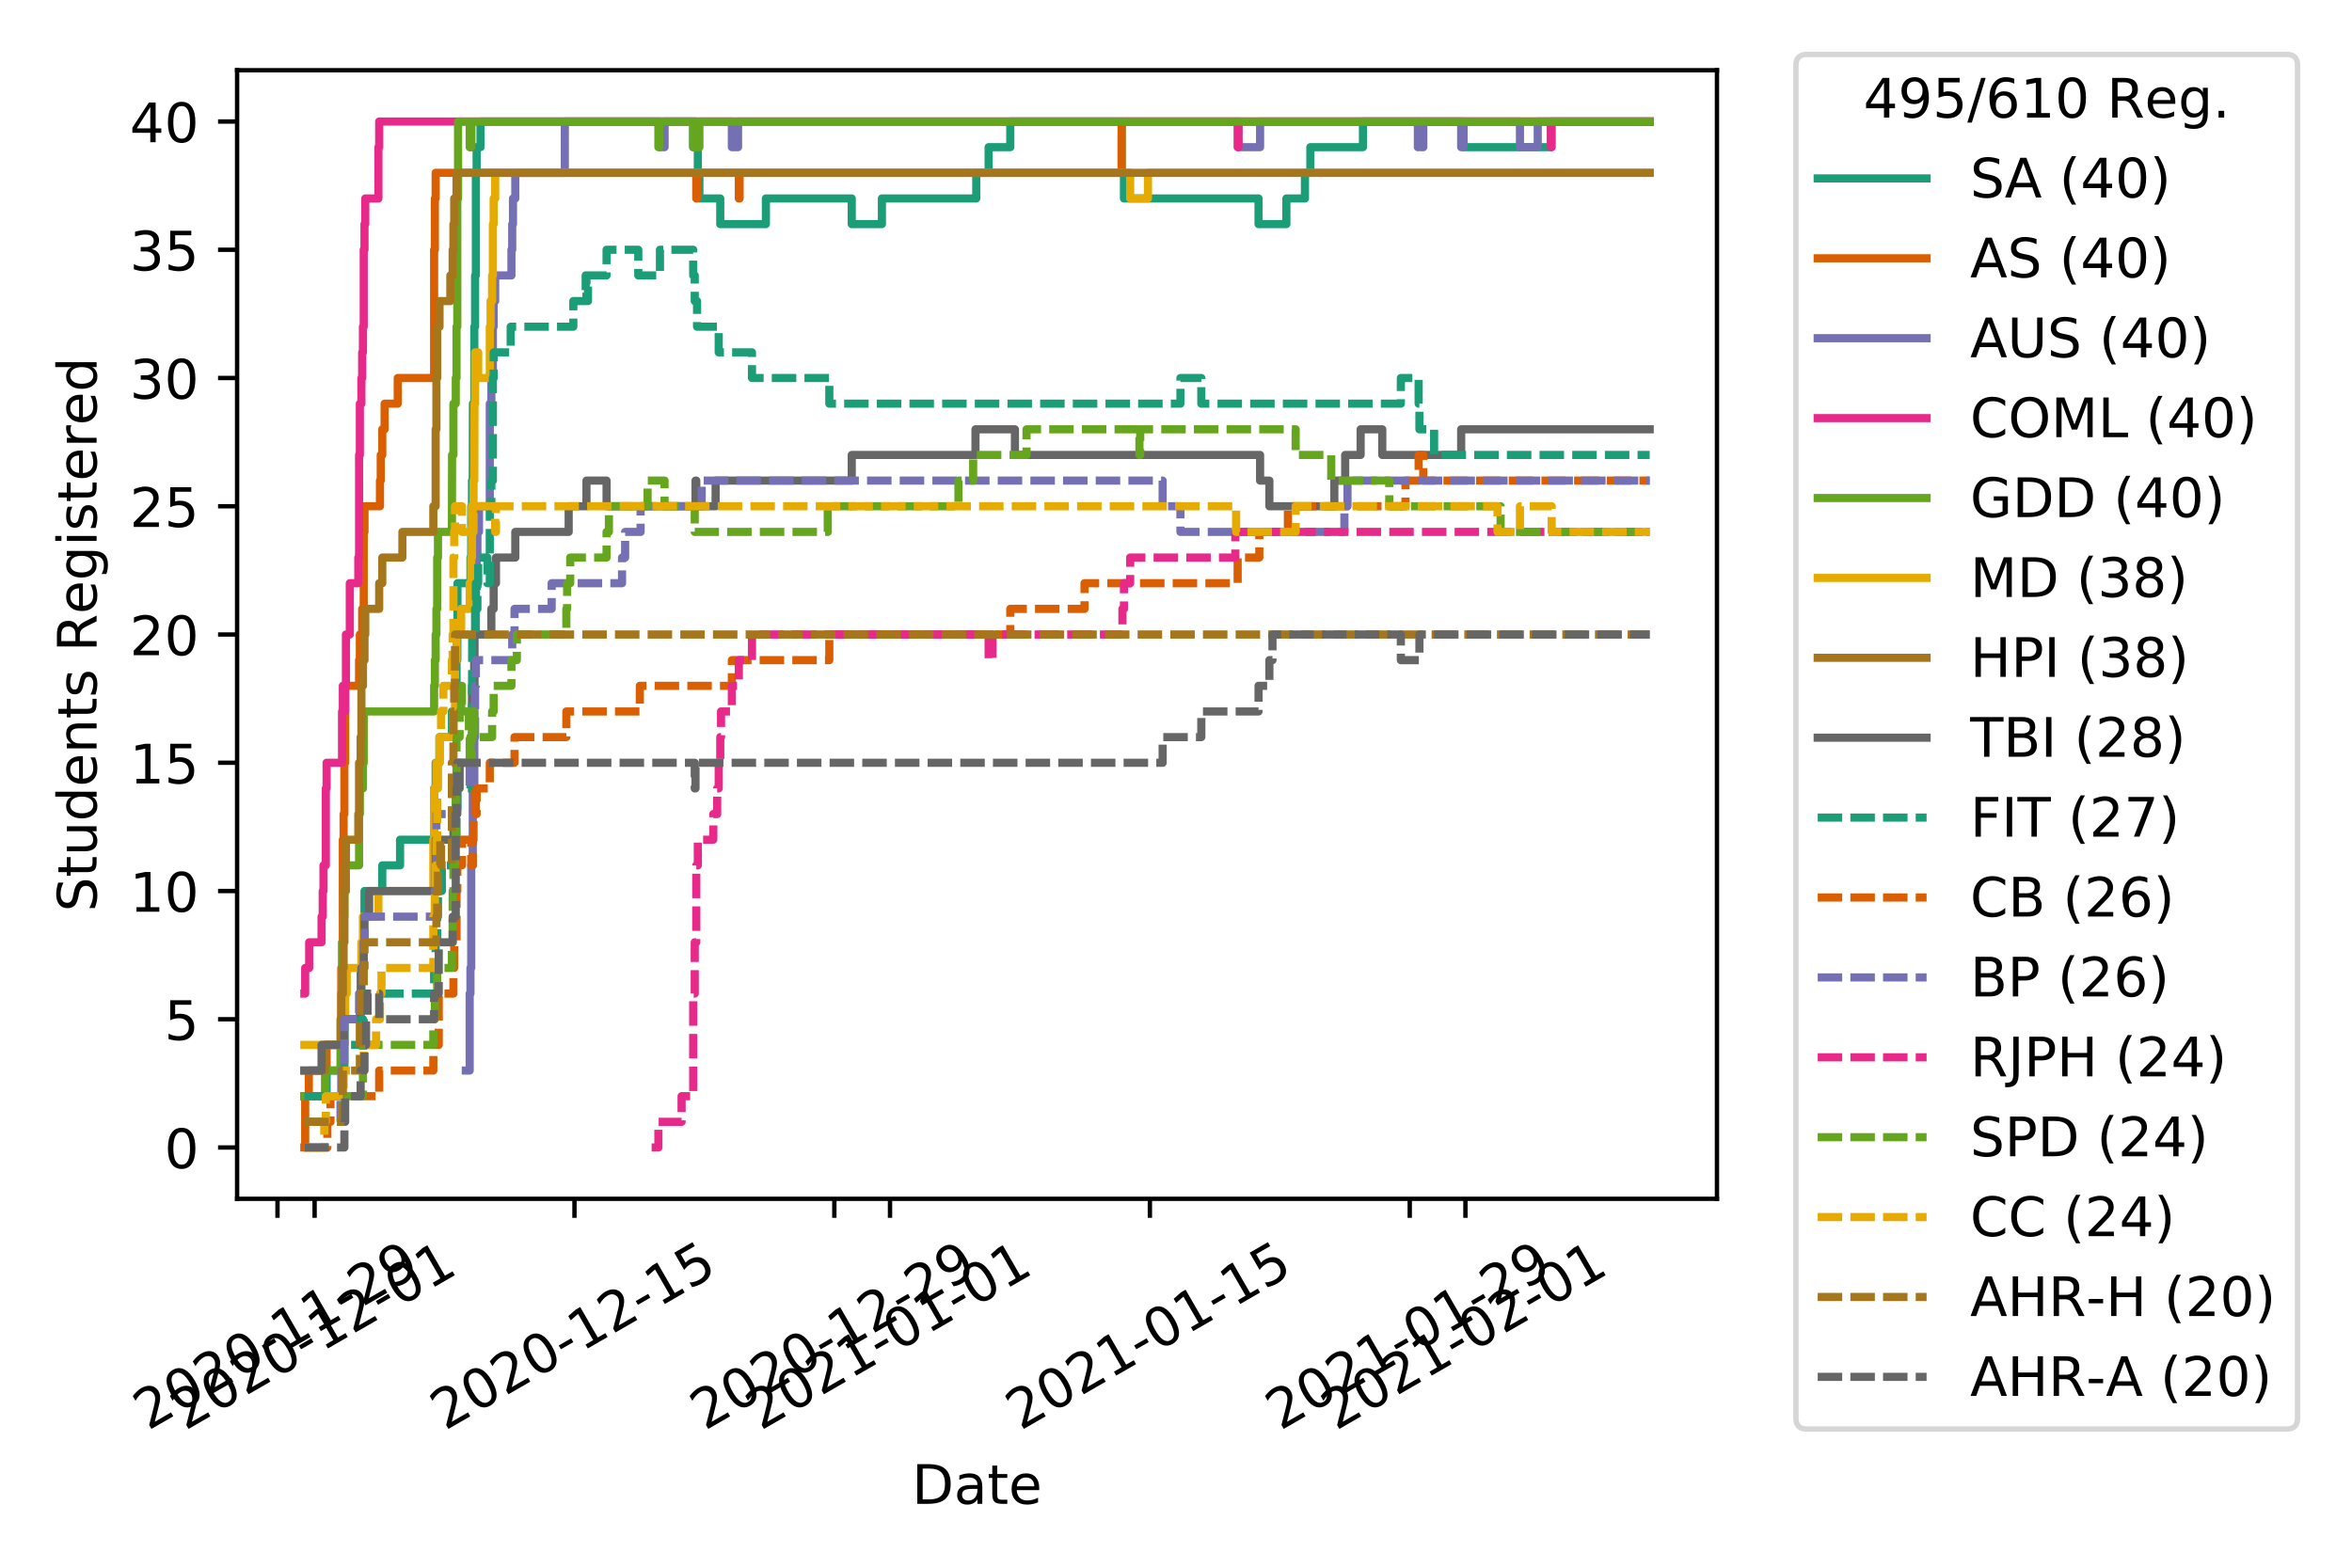 <?xml version="1.0" encoding="utf-8" standalone="no"?>
<!DOCTYPE svg PUBLIC "-//W3C//DTD SVG 1.1//EN"
  "http://www.w3.org/Graphics/SVG/1.1/DTD/svg11.dtd">
<!-- Created with matplotlib (https://matplotlib.org/) -->
<svg height="288pt" version="1.1" viewBox="0 0 432 288" width="432pt" xmlns="http://www.w3.org/2000/svg" xmlns:xlink="http://www.w3.org/1999/xlink">
 <defs>
  <style type="text/css">
*{stroke-linecap:butt;stroke-linejoin:round;}
  </style>
 </defs>
 <g id="figure_1">
  <g id="patch_1">
   <path d="M 0 288 
L 432 288 
L 432 0 
L 0 0 
z
" style="fill:#ffffff;"/>
  </g>
  <g id="axes_1">
   <g id="patch_2">
    <path d="M 43.55 220.231 
L 315.36 220.231 
L 315.36 12.9 
L 43.55 12.9 
z
" style="fill:#ffffff;"/>
   </g>
   <g id="matplotlib.axis_1">
    <g id="xtick_1">
     <g id="line2d_1">
      <defs>
       <path d="M 0 0 
L 0 3.5 
" id="m1eab230852" style="stroke:#000000;stroke-width:0.8;"/>
      </defs>
      <g>
       <use style="stroke:#000000;stroke-width:0.8;" x="50.968" xlink:href="#m1eab230852" y="220.231"/>
      </g>
     </g>
     <g id="text_1">
      <!-- 2020-11-29 -->
      <defs>
       <path d="M 19.188 8.297 
L 53.609 8.297 
L 53.609 0 
L 7.328 0 
L 7.328 8.297 
Q 12.938 14.109 22.625 23.891 
Q 32.328 33.688 34.812 36.531 
Q 39.547 41.844 41.422 45.531 
Q 43.312 49.219 43.312 52.781 
Q 43.312 58.594 39.234 62.25 
Q 35.156 65.922 28.609 65.922 
Q 23.969 65.922 18.812 64.312 
Q 13.672 62.703 7.812 59.422 
L 7.812 69.391 
Q 13.766 71.781 18.938 73 
Q 24.125 74.219 28.422 74.219 
Q 39.75 74.219 46.484 68.547 
Q 53.219 62.891 53.219 53.422 
Q 53.219 48.922 51.531 44.891 
Q 49.859 40.875 45.406 35.406 
Q 44.188 33.984 37.641 27.219 
Q 31.109 20.453 19.188 8.297 
z
" id="DejaVuSans-50"/>
       <path d="M 31.781 66.406 
Q 24.172 66.406 20.328 58.906 
Q 16.5 51.422 16.5 36.375 
Q 16.5 21.391 20.328 13.891 
Q 24.172 6.391 31.781 6.391 
Q 39.453 6.391 43.281 13.891 
Q 47.125 21.391 47.125 36.375 
Q 47.125 51.422 43.281 58.906 
Q 39.453 66.406 31.781 66.406 
z
M 31.781 74.219 
Q 44.047 74.219 50.516 64.516 
Q 56.984 54.828 56.984 36.375 
Q 56.984 17.969 50.516 8.266 
Q 44.047 -1.422 31.781 -1.422 
Q 19.531 -1.422 13.062 8.266 
Q 6.594 17.969 6.594 36.375 
Q 6.594 54.828 13.062 64.516 
Q 19.531 74.219 31.781 74.219 
z
" id="DejaVuSans-48"/>
       <path d="M 4.891 31.391 
L 31.203 31.391 
L 31.203 23.391 
L 4.891 23.391 
z
" id="DejaVuSans-45"/>
       <path d="M 12.406 8.297 
L 28.516 8.297 
L 28.516 63.922 
L 10.984 60.406 
L 10.984 69.391 
L 28.422 72.906 
L 38.281 72.906 
L 38.281 8.297 
L 54.391 8.297 
L 54.391 0 
L 12.406 0 
z
" id="DejaVuSans-49"/>
       <path d="M 10.984 1.516 
L 10.984 10.5 
Q 14.703 8.734 18.5 7.812 
Q 22.312 6.891 25.984 6.891 
Q 35.75 6.891 40.891 13.453 
Q 46.047 20.016 46.781 33.406 
Q 43.953 29.203 39.594 26.953 
Q 35.25 24.703 29.984 24.703 
Q 19.047 24.703 12.672 31.312 
Q 6.297 37.938 6.297 49.422 
Q 6.297 60.641 12.938 67.422 
Q 19.578 74.219 30.609 74.219 
Q 43.266 74.219 49.922 64.516 
Q 56.594 54.828 56.594 36.375 
Q 56.594 19.141 48.406 8.859 
Q 40.234 -1.422 26.422 -1.422 
Q 22.703 -1.422 18.891 -0.688 
Q 15.094 0.047 10.984 1.516 
z
M 30.609 32.422 
Q 37.25 32.422 41.125 36.953 
Q 45.016 41.5 45.016 49.422 
Q 45.016 57.281 41.125 61.844 
Q 37.25 66.406 30.609 66.406 
Q 23.969 66.406 20.094 61.844 
Q 16.219 57.281 16.219 49.422 
Q 16.219 41.5 20.094 36.953 
Q 23.969 32.422 30.609 32.422 
z
" id="DejaVuSans-57"/>
      </defs>
      <g transform="translate(27.183 262.869)rotate(-30)scale(0.1 -0.1)">
       <use xlink:href="#DejaVuSans-50"/>
       <use x="63.623" xlink:href="#DejaVuSans-48"/>
       <use x="127.246" xlink:href="#DejaVuSans-50"/>
       <use x="190.869" xlink:href="#DejaVuSans-48"/>
       <use x="254.492" xlink:href="#DejaVuSans-45"/>
       <use x="290.576" xlink:href="#DejaVuSans-49"/>
       <use x="354.199" xlink:href="#DejaVuSans-49"/>
       <use x="417.822" xlink:href="#DejaVuSans-45"/>
       <use x="453.906" xlink:href="#DejaVuSans-50"/>
       <use x="517.529" xlink:href="#DejaVuSans-57"/>
      </g>
     </g>
    </g>
    <g id="xtick_2">
     <g id="line2d_2">
      <g>
       <use style="stroke:#000000;stroke-width:0.8;" x="57.786" xlink:href="#m1eab230852" y="220.231"/>
      </g>
     </g>
     <g id="text_2">
      <!-- 2020-12-01 -->
      <g transform="translate(34.001 262.869)rotate(-30)scale(0.1 -0.1)">
       <use xlink:href="#DejaVuSans-50"/>
       <use x="63.623" xlink:href="#DejaVuSans-48"/>
       <use x="127.246" xlink:href="#DejaVuSans-50"/>
       <use x="190.869" xlink:href="#DejaVuSans-48"/>
       <use x="254.492" xlink:href="#DejaVuSans-45"/>
       <use x="290.576" xlink:href="#DejaVuSans-49"/>
       <use x="354.199" xlink:href="#DejaVuSans-50"/>
       <use x="417.822" xlink:href="#DejaVuSans-45"/>
       <use x="453.906" xlink:href="#DejaVuSans-48"/>
       <use x="517.529" xlink:href="#DejaVuSans-49"/>
      </g>
     </g>
    </g>
    <g id="xtick_3">
     <g id="line2d_3">
      <g>
       <use style="stroke:#000000;stroke-width:0.8;" x="105.516" xlink:href="#m1eab230852" y="220.231"/>
      </g>
     </g>
     <g id="text_3">
      <!-- 2020-12-15 -->
      <defs>
       <path d="M 10.797 72.906 
L 49.516 72.906 
L 49.516 64.594 
L 19.828 64.594 
L 19.828 46.734 
Q 21.969 47.469 24.109 47.828 
Q 26.266 48.188 28.422 48.188 
Q 40.625 48.188 47.75 41.5 
Q 54.891 34.812 54.891 23.391 
Q 54.891 11.625 47.562 5.094 
Q 40.234 -1.422 26.906 -1.422 
Q 22.312 -1.422 17.547 -0.641 
Q 12.797 0.141 7.719 1.703 
L 7.719 11.625 
Q 12.109 9.234 16.797 8.062 
Q 21.484 6.891 26.703 6.891 
Q 35.156 6.891 40.078 11.328 
Q 45.016 15.766 45.016 23.391 
Q 45.016 31 40.078 35.438 
Q 35.156 39.891 26.703 39.891 
Q 22.75 39.891 18.812 39.016 
Q 14.891 38.141 10.797 36.281 
z
" id="DejaVuSans-53"/>
      </defs>
      <g transform="translate(81.731 262.869)rotate(-30)scale(0.1 -0.1)">
       <use xlink:href="#DejaVuSans-50"/>
       <use x="63.623" xlink:href="#DejaVuSans-48"/>
       <use x="127.246" xlink:href="#DejaVuSans-50"/>
       <use x="190.869" xlink:href="#DejaVuSans-48"/>
       <use x="254.492" xlink:href="#DejaVuSans-45"/>
       <use x="290.576" xlink:href="#DejaVuSans-49"/>
       <use x="354.199" xlink:href="#DejaVuSans-50"/>
       <use x="417.822" xlink:href="#DejaVuSans-45"/>
       <use x="453.906" xlink:href="#DejaVuSans-49"/>
       <use x="517.529" xlink:href="#DejaVuSans-53"/>
      </g>
     </g>
    </g>
    <g id="xtick_4">
     <g id="line2d_4">
      <g>
       <use style="stroke:#000000;stroke-width:0.8;" x="153.246" xlink:href="#m1eab230852" y="220.231"/>
      </g>
     </g>
     <g id="text_4">
      <!-- 2020-12-29 -->
      <g transform="translate(129.46 262.869)rotate(-30)scale(0.1 -0.1)">
       <use xlink:href="#DejaVuSans-50"/>
       <use x="63.623" xlink:href="#DejaVuSans-48"/>
       <use x="127.246" xlink:href="#DejaVuSans-50"/>
       <use x="190.869" xlink:href="#DejaVuSans-48"/>
       <use x="254.492" xlink:href="#DejaVuSans-45"/>
       <use x="290.576" xlink:href="#DejaVuSans-49"/>
       <use x="354.199" xlink:href="#DejaVuSans-50"/>
       <use x="417.822" xlink:href="#DejaVuSans-45"/>
       <use x="453.906" xlink:href="#DejaVuSans-50"/>
       <use x="517.529" xlink:href="#DejaVuSans-57"/>
      </g>
     </g>
    </g>
    <g id="xtick_5">
     <g id="line2d_5">
      <g>
       <use style="stroke:#000000;stroke-width:0.8;" x="163.473" xlink:href="#m1eab230852" y="220.231"/>
      </g>
     </g>
     <g id="text_5">
      <!-- 2021-01-01 -->
      <g transform="translate(139.688 262.869)rotate(-30)scale(0.1 -0.1)">
       <use xlink:href="#DejaVuSans-50"/>
       <use x="63.623" xlink:href="#DejaVuSans-48"/>
       <use x="127.246" xlink:href="#DejaVuSans-50"/>
       <use x="190.869" xlink:href="#DejaVuSans-49"/>
       <use x="254.492" xlink:href="#DejaVuSans-45"/>
       <use x="290.576" xlink:href="#DejaVuSans-48"/>
       <use x="354.199" xlink:href="#DejaVuSans-49"/>
       <use x="417.822" xlink:href="#DejaVuSans-45"/>
       <use x="453.906" xlink:href="#DejaVuSans-48"/>
       <use x="517.529" xlink:href="#DejaVuSans-49"/>
      </g>
     </g>
    </g>
    <g id="xtick_6">
     <g id="line2d_6">
      <g>
       <use style="stroke:#000000;stroke-width:0.8;" x="211.203" xlink:href="#m1eab230852" y="220.231"/>
      </g>
     </g>
     <g id="text_6">
      <!-- 2021-01-15 -->
      <g transform="translate(187.418 262.869)rotate(-30)scale(0.1 -0.1)">
       <use xlink:href="#DejaVuSans-50"/>
       <use x="63.623" xlink:href="#DejaVuSans-48"/>
       <use x="127.246" xlink:href="#DejaVuSans-50"/>
       <use x="190.869" xlink:href="#DejaVuSans-49"/>
       <use x="254.492" xlink:href="#DejaVuSans-45"/>
       <use x="290.576" xlink:href="#DejaVuSans-48"/>
       <use x="354.199" xlink:href="#DejaVuSans-49"/>
       <use x="417.822" xlink:href="#DejaVuSans-45"/>
       <use x="453.906" xlink:href="#DejaVuSans-49"/>
       <use x="517.529" xlink:href="#DejaVuSans-53"/>
      </g>
     </g>
    </g>
    <g id="xtick_7">
     <g id="line2d_7">
      <g>
       <use style="stroke:#000000;stroke-width:0.8;" x="258.933" xlink:href="#m1eab230852" y="220.231"/>
      </g>
     </g>
     <g id="text_7">
      <!-- 2021-01-29 -->
      <g transform="translate(235.148 262.869)rotate(-30)scale(0.1 -0.1)">
       <use xlink:href="#DejaVuSans-50"/>
       <use x="63.623" xlink:href="#DejaVuSans-48"/>
       <use x="127.246" xlink:href="#DejaVuSans-50"/>
       <use x="190.869" xlink:href="#DejaVuSans-49"/>
       <use x="254.492" xlink:href="#DejaVuSans-45"/>
       <use x="290.576" xlink:href="#DejaVuSans-48"/>
       <use x="354.199" xlink:href="#DejaVuSans-49"/>
       <use x="417.822" xlink:href="#DejaVuSans-45"/>
       <use x="453.906" xlink:href="#DejaVuSans-50"/>
       <use x="517.529" xlink:href="#DejaVuSans-57"/>
      </g>
     </g>
    </g>
    <g id="xtick_8">
     <g id="line2d_8">
      <g>
       <use style="stroke:#000000;stroke-width:0.8;" x="269.161" xlink:href="#m1eab230852" y="220.231"/>
      </g>
     </g>
     <g id="text_8">
      <!-- 2021-02-01 -->
      <g transform="translate(245.375 262.869)rotate(-30)scale(0.1 -0.1)">
       <use xlink:href="#DejaVuSans-50"/>
       <use x="63.623" xlink:href="#DejaVuSans-48"/>
       <use x="127.246" xlink:href="#DejaVuSans-50"/>
       <use x="190.869" xlink:href="#DejaVuSans-49"/>
       <use x="254.492" xlink:href="#DejaVuSans-45"/>
       <use x="290.576" xlink:href="#DejaVuSans-48"/>
       <use x="354.199" xlink:href="#DejaVuSans-50"/>
       <use x="417.822" xlink:href="#DejaVuSans-45"/>
       <use x="453.906" xlink:href="#DejaVuSans-48"/>
       <use x="517.529" xlink:href="#DejaVuSans-49"/>
      </g>
     </g>
    </g>
    <g id="text_9">
     <!-- Date -->
     <defs>
      <path d="M 19.672 64.797 
L 19.672 8.109 
L 31.594 8.109 
Q 46.688 8.109 53.688 14.938 
Q 60.688 21.781 60.688 36.531 
Q 60.688 51.172 53.688 57.984 
Q 46.688 64.797 31.594 64.797 
z
M 9.812 72.906 
L 30.078 72.906 
Q 51.266 72.906 61.172 64.094 
Q 71.094 55.281 71.094 36.531 
Q 71.094 17.672 61.125 8.828 
Q 51.172 0 30.078 0 
L 9.812 0 
z
" id="DejaVuSans-68"/>
      <path d="M 34.281 27.484 
Q 23.391 27.484 19.188 25 
Q 14.984 22.516 14.984 16.5 
Q 14.984 11.719 18.141 8.906 
Q 21.297 6.109 26.703 6.109 
Q 34.188 6.109 38.703 11.406 
Q 43.219 16.703 43.219 25.484 
L 43.219 27.484 
z
M 52.203 31.203 
L 52.203 0 
L 43.219 0 
L 43.219 8.297 
Q 40.141 3.328 35.547 0.953 
Q 30.953 -1.422 24.312 -1.422 
Q 15.922 -1.422 10.953 3.297 
Q 6 8.016 6 15.922 
Q 6 25.141 12.172 29.828 
Q 18.359 34.516 30.609 34.516 
L 43.219 34.516 
L 43.219 35.406 
Q 43.219 41.609 39.141 45 
Q 35.062 48.391 27.688 48.391 
Q 23 48.391 18.547 47.266 
Q 14.109 46.141 10.016 43.891 
L 10.016 52.203 
Q 14.938 54.109 19.578 55.047 
Q 24.219 56 28.609 56 
Q 40.484 56 46.344 49.844 
Q 52.203 43.703 52.203 31.203 
z
" id="DejaVuSans-97"/>
      <path d="M 18.312 70.219 
L 18.312 54.688 
L 36.812 54.688 
L 36.812 47.703 
L 18.312 47.703 
L 18.312 18.016 
Q 18.312 11.328 20.141 9.422 
Q 21.969 7.516 27.594 7.516 
L 36.812 7.516 
L 36.812 0 
L 27.594 0 
Q 17.188 0 13.234 3.875 
Q 9.281 7.766 9.281 18.016 
L 9.281 47.703 
L 2.688 47.703 
L 2.688 54.688 
L 9.281 54.688 
L 9.281 70.219 
z
" id="DejaVuSans-116"/>
      <path d="M 56.203 29.594 
L 56.203 25.203 
L 14.891 25.203 
Q 15.484 15.922 20.484 11.062 
Q 25.484 6.203 34.422 6.203 
Q 39.594 6.203 44.453 7.469 
Q 49.312 8.734 54.109 11.281 
L 54.109 2.781 
Q 49.266 0.734 44.188 -0.344 
Q 39.109 -1.422 33.891 -1.422 
Q 20.797 -1.422 13.156 6.188 
Q 5.516 13.812 5.516 26.812 
Q 5.516 40.234 12.766 48.109 
Q 20.016 56 32.328 56 
Q 43.359 56 49.781 48.891 
Q 56.203 41.797 56.203 29.594 
z
M 47.219 32.234 
Q 47.125 39.594 43.094 43.984 
Q 39.062 48.391 32.422 48.391 
Q 24.906 48.391 20.391 44.141 
Q 15.875 39.891 15.188 32.172 
z
" id="DejaVuSans-101"/>
     </defs>
     <g transform="translate(167.504 276.269)scale(0.1 -0.1)">
      <use xlink:href="#DejaVuSans-68"/>
      <use x="77.002" xlink:href="#DejaVuSans-97"/>
      <use x="138.281" xlink:href="#DejaVuSans-116"/>
      <use x="177.49" xlink:href="#DejaVuSans-101"/>
     </g>
    </g>
   </g>
   <g id="matplotlib.axis_2">
    <g id="ytick_1">
     <g id="line2d_9">
      <defs>
       <path d="M 0 0 
L -3.5 0 
" id="m6128bc7033" style="stroke:#000000;stroke-width:0.8;"/>
      </defs>
      <g>
       <use style="stroke:#000000;stroke-width:0.8;" x="43.55" xlink:href="#m6128bc7033" y="210.807"/>
      </g>
     </g>
     <g id="text_10">
      <!-- 0 -->
      <g transform="translate(30.188 214.606)scale(0.1 -0.1)">
       <use xlink:href="#DejaVuSans-48"/>
      </g>
     </g>
    </g>
    <g id="ytick_2">
     <g id="line2d_10">
      <g>
       <use style="stroke:#000000;stroke-width:0.8;" x="43.55" xlink:href="#m6128bc7033" y="187.246"/>
      </g>
     </g>
     <g id="text_11">
      <!-- 5 -->
      <g transform="translate(30.188 191.046)scale(0.1 -0.1)">
       <use xlink:href="#DejaVuSans-53"/>
      </g>
     </g>
    </g>
    <g id="ytick_3">
     <g id="line2d_11">
      <g>
       <use style="stroke:#000000;stroke-width:0.8;" x="43.55" xlink:href="#m6128bc7033" y="163.686"/>
      </g>
     </g>
     <g id="text_12">
      <!-- 10 -->
      <g transform="translate(23.825 167.485)scale(0.1 -0.1)">
       <use xlink:href="#DejaVuSans-49"/>
       <use x="63.623" xlink:href="#DejaVuSans-48"/>
      </g>
     </g>
    </g>
    <g id="ytick_4">
     <g id="line2d_12">
      <g>
       <use style="stroke:#000000;stroke-width:0.8;" x="43.55" xlink:href="#m6128bc7033" y="140.126"/>
      </g>
     </g>
     <g id="text_13">
      <!-- 15 -->
      <g transform="translate(23.825 143.925)scale(0.1 -0.1)">
       <use xlink:href="#DejaVuSans-49"/>
       <use x="63.623" xlink:href="#DejaVuSans-53"/>
      </g>
     </g>
    </g>
    <g id="ytick_5">
     <g id="line2d_13">
      <g>
       <use style="stroke:#000000;stroke-width:0.8;" x="43.55" xlink:href="#m6128bc7033" y="116.565"/>
      </g>
     </g>
     <g id="text_14">
      <!-- 20 -->
      <g transform="translate(23.825 120.365)scale(0.1 -0.1)">
       <use xlink:href="#DejaVuSans-50"/>
       <use x="63.623" xlink:href="#DejaVuSans-48"/>
      </g>
     </g>
    </g>
    <g id="ytick_6">
     <g id="line2d_14">
      <g>
       <use style="stroke:#000000;stroke-width:0.8;" x="43.55" xlink:href="#m6128bc7033" y="93.005"/>
      </g>
     </g>
     <g id="text_15">
      <!-- 25 -->
      <g transform="translate(23.825 96.804)scale(0.1 -0.1)">
       <use xlink:href="#DejaVuSans-50"/>
       <use x="63.623" xlink:href="#DejaVuSans-53"/>
      </g>
     </g>
    </g>
    <g id="ytick_7">
     <g id="line2d_15">
      <g>
       <use style="stroke:#000000;stroke-width:0.8;" x="43.55" xlink:href="#m6128bc7033" y="69.445"/>
      </g>
     </g>
     <g id="text_16">
      <!-- 30 -->
      <defs>
       <path d="M 40.578 39.312 
Q 47.656 37.797 51.625 33 
Q 55.609 28.219 55.609 21.188 
Q 55.609 10.406 48.188 4.484 
Q 40.766 -1.422 27.094 -1.422 
Q 22.516 -1.422 17.656 -0.516 
Q 12.797 0.391 7.625 2.203 
L 7.625 11.719 
Q 11.719 9.328 16.594 8.109 
Q 21.484 6.891 26.812 6.891 
Q 36.078 6.891 40.938 10.547 
Q 45.797 14.203 45.797 21.188 
Q 45.797 27.641 41.281 31.266 
Q 36.766 34.906 28.719 34.906 
L 20.219 34.906 
L 20.219 43.016 
L 29.109 43.016 
Q 36.375 43.016 40.234 45.922 
Q 44.094 48.828 44.094 54.297 
Q 44.094 59.906 40.109 62.906 
Q 36.141 65.922 28.719 65.922 
Q 24.656 65.922 20.016 65.031 
Q 15.375 64.156 9.812 62.312 
L 9.812 71.094 
Q 15.438 72.656 20.344 73.438 
Q 25.25 74.219 29.594 74.219 
Q 40.828 74.219 47.359 69.109 
Q 53.906 64.016 53.906 55.328 
Q 53.906 49.266 50.438 45.094 
Q 46.969 40.922 40.578 39.312 
z
" id="DejaVuSans-51"/>
      </defs>
      <g transform="translate(23.825 73.244)scale(0.1 -0.1)">
       <use xlink:href="#DejaVuSans-51"/>
       <use x="63.623" xlink:href="#DejaVuSans-48"/>
      </g>
     </g>
    </g>
    <g id="ytick_8">
     <g id="line2d_16">
      <g>
       <use style="stroke:#000000;stroke-width:0.8;" x="43.55" xlink:href="#m6128bc7033" y="45.884"/>
      </g>
     </g>
     <g id="text_17">
      <!-- 35 -->
      <g transform="translate(23.825 49.684)scale(0.1 -0.1)">
       <use xlink:href="#DejaVuSans-51"/>
       <use x="63.623" xlink:href="#DejaVuSans-53"/>
      </g>
     </g>
    </g>
    <g id="ytick_9">
     <g id="line2d_17">
      <g>
       <use style="stroke:#000000;stroke-width:0.8;" x="43.55" xlink:href="#m6128bc7033" y="22.324"/>
      </g>
     </g>
     <g id="text_18">
      <!-- 40 -->
      <defs>
       <path d="M 37.797 64.312 
L 12.891 25.391 
L 37.797 25.391 
z
M 35.203 72.906 
L 47.609 72.906 
L 47.609 25.391 
L 58.016 25.391 
L 58.016 17.188 
L 47.609 17.188 
L 47.609 0 
L 37.797 0 
L 37.797 17.188 
L 4.891 17.188 
L 4.891 26.703 
z
" id="DejaVuSans-52"/>
      </defs>
      <g transform="translate(23.825 26.123)scale(0.1 -0.1)">
       <use xlink:href="#DejaVuSans-52"/>
       <use x="63.623" xlink:href="#DejaVuSans-48"/>
      </g>
     </g>
    </g>
    <g id="text_19">
     <!-- Students Registered -->
     <defs>
      <path d="M 53.516 70.516 
L 53.516 60.891 
Q 47.906 63.578 42.922 64.891 
Q 37.938 66.219 33.297 66.219 
Q 25.25 66.219 20.875 63.094 
Q 16.5 59.969 16.5 54.203 
Q 16.5 49.359 19.406 46.891 
Q 22.312 44.438 30.422 42.922 
L 36.375 41.703 
Q 47.406 39.594 52.656 34.297 
Q 57.906 29 57.906 20.125 
Q 57.906 9.516 50.797 4.047 
Q 43.703 -1.422 29.984 -1.422 
Q 24.812 -1.422 18.969 -0.25 
Q 13.141 0.922 6.891 3.219 
L 6.891 13.375 
Q 12.891 10.016 18.656 8.297 
Q 24.422 6.594 29.984 6.594 
Q 38.422 6.594 43.016 9.906 
Q 47.609 13.234 47.609 19.391 
Q 47.609 24.75 44.312 27.781 
Q 41.016 30.812 33.5 32.328 
L 27.484 33.5 
Q 16.453 35.688 11.516 40.375 
Q 6.594 45.062 6.594 53.422 
Q 6.594 63.094 13.406 68.656 
Q 20.219 74.219 32.172 74.219 
Q 37.312 74.219 42.625 73.281 
Q 47.953 72.359 53.516 70.516 
z
" id="DejaVuSans-83"/>
      <path d="M 8.5 21.578 
L 8.5 54.688 
L 17.484 54.688 
L 17.484 21.922 
Q 17.484 14.156 20.5 10.266 
Q 23.531 6.391 29.594 6.391 
Q 36.859 6.391 41.078 11.031 
Q 45.312 15.672 45.312 23.688 
L 45.312 54.688 
L 54.297 54.688 
L 54.297 0 
L 45.312 0 
L 45.312 8.406 
Q 42.047 3.422 37.719 1 
Q 33.406 -1.422 27.688 -1.422 
Q 18.266 -1.422 13.375 4.438 
Q 8.5 10.297 8.5 21.578 
z
M 31.109 56 
z
" id="DejaVuSans-117"/>
      <path d="M 45.406 46.391 
L 45.406 75.984 
L 54.391 75.984 
L 54.391 0 
L 45.406 0 
L 45.406 8.203 
Q 42.578 3.328 38.25 0.953 
Q 33.938 -1.422 27.875 -1.422 
Q 17.969 -1.422 11.734 6.484 
Q 5.516 14.406 5.516 27.297 
Q 5.516 40.188 11.734 48.094 
Q 17.969 56 27.875 56 
Q 33.938 56 38.25 53.625 
Q 42.578 51.266 45.406 46.391 
z
M 14.797 27.297 
Q 14.797 17.391 18.875 11.75 
Q 22.953 6.109 30.078 6.109 
Q 37.203 6.109 41.297 11.75 
Q 45.406 17.391 45.406 27.297 
Q 45.406 37.203 41.297 42.844 
Q 37.203 48.484 30.078 48.484 
Q 22.953 48.484 18.875 42.844 
Q 14.797 37.203 14.797 27.297 
z
" id="DejaVuSans-100"/>
      <path d="M 54.891 33.016 
L 54.891 0 
L 45.906 0 
L 45.906 32.719 
Q 45.906 40.484 42.875 44.328 
Q 39.844 48.188 33.797 48.188 
Q 26.516 48.188 22.312 43.547 
Q 18.109 38.922 18.109 30.906 
L 18.109 0 
L 9.078 0 
L 9.078 54.688 
L 18.109 54.688 
L 18.109 46.188 
Q 21.344 51.125 25.703 53.562 
Q 30.078 56 35.797 56 
Q 45.219 56 50.047 50.172 
Q 54.891 44.344 54.891 33.016 
z
" id="DejaVuSans-110"/>
      <path d="M 44.281 53.078 
L 44.281 44.578 
Q 40.484 46.531 36.375 47.5 
Q 32.281 48.484 27.875 48.484 
Q 21.188 48.484 17.844 46.438 
Q 14.5 44.391 14.5 40.281 
Q 14.5 37.156 16.891 35.375 
Q 19.281 33.594 26.516 31.984 
L 29.594 31.297 
Q 39.156 29.25 43.188 25.516 
Q 47.219 21.781 47.219 15.094 
Q 47.219 7.469 41.188 3.016 
Q 35.156 -1.422 24.609 -1.422 
Q 20.219 -1.422 15.453 -0.562 
Q 10.688 0.297 5.422 2 
L 5.422 11.281 
Q 10.406 8.688 15.234 7.391 
Q 20.062 6.109 24.812 6.109 
Q 31.156 6.109 34.562 8.281 
Q 37.984 10.453 37.984 14.406 
Q 37.984 18.062 35.516 20.016 
Q 33.062 21.969 24.703 23.781 
L 21.578 24.516 
Q 13.234 26.266 9.516 29.906 
Q 5.812 33.547 5.812 39.891 
Q 5.812 47.609 11.281 51.797 
Q 16.75 56 26.812 56 
Q 31.781 56 36.172 55.266 
Q 40.578 54.547 44.281 53.078 
z
" id="DejaVuSans-115"/>
      <path id="DejaVuSans-32"/>
      <path d="M 44.391 34.188 
Q 47.562 33.109 50.562 29.594 
Q 53.562 26.078 56.594 19.922 
L 66.609 0 
L 56 0 
L 46.688 18.703 
Q 43.062 26.031 39.672 28.422 
Q 36.281 30.812 30.422 30.812 
L 19.672 30.812 
L 19.672 0 
L 9.812 0 
L 9.812 72.906 
L 32.078 72.906 
Q 44.578 72.906 50.734 67.672 
Q 56.891 62.453 56.891 51.906 
Q 56.891 45.016 53.688 40.469 
Q 50.484 35.938 44.391 34.188 
z
M 19.672 64.797 
L 19.672 38.922 
L 32.078 38.922 
Q 39.203 38.922 42.844 42.219 
Q 46.484 45.516 46.484 51.906 
Q 46.484 58.297 42.844 61.547 
Q 39.203 64.797 32.078 64.797 
z
" id="DejaVuSans-82"/>
      <path d="M 45.406 27.984 
Q 45.406 37.75 41.375 43.109 
Q 37.359 48.484 30.078 48.484 
Q 22.859 48.484 18.828 43.109 
Q 14.797 37.75 14.797 27.984 
Q 14.797 18.266 18.828 12.891 
Q 22.859 7.516 30.078 7.516 
Q 37.359 7.516 41.375 12.891 
Q 45.406 18.266 45.406 27.984 
z
M 54.391 6.781 
Q 54.391 -7.172 48.188 -13.984 
Q 42 -20.797 29.203 -20.797 
Q 24.469 -20.797 20.266 -20.094 
Q 16.062 -19.391 12.109 -17.922 
L 12.109 -9.188 
Q 16.062 -11.328 19.922 -12.344 
Q 23.781 -13.375 27.781 -13.375 
Q 36.625 -13.375 41.016 -8.766 
Q 45.406 -4.156 45.406 5.172 
L 45.406 9.625 
Q 42.625 4.781 38.281 2.391 
Q 33.938 0 27.875 0 
Q 17.828 0 11.672 7.656 
Q 5.516 15.328 5.516 27.984 
Q 5.516 40.672 11.672 48.328 
Q 17.828 56 27.875 56 
Q 33.938 56 38.281 53.609 
Q 42.625 51.219 45.406 46.391 
L 45.406 54.688 
L 54.391 54.688 
z
" id="DejaVuSans-103"/>
      <path d="M 9.422 54.688 
L 18.406 54.688 
L 18.406 0 
L 9.422 0 
z
M 9.422 75.984 
L 18.406 75.984 
L 18.406 64.594 
L 9.422 64.594 
z
" id="DejaVuSans-105"/>
      <path d="M 41.109 46.297 
Q 39.594 47.172 37.812 47.578 
Q 36.031 48 33.891 48 
Q 26.266 48 22.188 43.047 
Q 18.109 38.094 18.109 28.812 
L 18.109 0 
L 9.078 0 
L 9.078 54.688 
L 18.109 54.688 
L 18.109 46.188 
Q 20.953 51.172 25.484 53.578 
Q 30.031 56 36.531 56 
Q 37.453 56 38.578 55.875 
Q 39.703 55.766 41.062 55.516 
z
" id="DejaVuSans-114"/>
     </defs>
     <g transform="translate(17.745 167.499)rotate(-90)scale(0.1 -0.1)">
      <use xlink:href="#DejaVuSans-83"/>
      <use x="63.477" xlink:href="#DejaVuSans-116"/>
      <use x="102.686" xlink:href="#DejaVuSans-117"/>
      <use x="166.064" xlink:href="#DejaVuSans-100"/>
      <use x="229.541" xlink:href="#DejaVuSans-101"/>
      <use x="291.064" xlink:href="#DejaVuSans-110"/>
      <use x="354.443" xlink:href="#DejaVuSans-116"/>
      <use x="393.652" xlink:href="#DejaVuSans-115"/>
      <use x="445.752" xlink:href="#DejaVuSans-32"/>
      <use x="477.539" xlink:href="#DejaVuSans-82"/>
      <use x="546.959" xlink:href="#DejaVuSans-101"/>
      <use x="608.482" xlink:href="#DejaVuSans-103"/>
      <use x="671.959" xlink:href="#DejaVuSans-105"/>
      <use x="699.742" xlink:href="#DejaVuSans-115"/>
      <use x="751.842" xlink:href="#DejaVuSans-116"/>
      <use x="791.051" xlink:href="#DejaVuSans-101"/>
      <use x="852.574" xlink:href="#DejaVuSans-114"/>
      <use x="893.656" xlink:href="#DejaVuSans-101"/>
      <use x="955.18" xlink:href="#DejaVuSans-100"/>
     </g>
    </g>
   </g>
   <g id="line2d_18">
    <path clip-path="url(#pbc330ac851)" d="M 55.905 201.383 
L 59.988 201.383 
L 59.988 196.67 
L 60.095 196.67 
L 62.687 196.67 
L 62.687 191.958 
L 62.794 191.958 
L 63.255 191.958 
L 63.255 187.246 
L 63.362 187.246 
L 66.239 187.246 
L 66.239 177.822 
L 66.345 177.822 
L 66.523 177.822 
L 66.523 173.11 
L 66.629 173.11 
L 66.807 173.11 
L 66.807 168.398 
L 66.913 168.398 
L 66.949 168.398 
L 66.949 163.686 
L 67.055 163.686 
L 70.216 163.686 
L 70.216 158.974 
L 70.323 158.974 
L 73.483 158.974 
L 73.483 154.262 
L 73.59 154.262 
L 79.734 154.262 
L 79.734 144.838 
L 79.84 144.838 
L 80.018 144.838 
L 80.018 140.126 
L 80.124 140.126 
L 80.728 140.126 
L 80.728 135.414 
L 80.835 135.414 
L 83.001 135.414 
L 83.001 130.702 
L 83.107 130.702 
L 83.711 130.702 
L 83.711 125.99 
L 83.818 125.99 
L 83.853 125.99 
L 83.853 121.277 
L 83.96 121.277 
L 83.995 121.277 
L 84.031 107.141 
L 84.102 107.141 
L 86.41 107.141 
L 86.41 102.429 
L 86.517 102.429 
L 86.552 102.429 
L 86.552 93.005 
L 86.659 93.005 
L 86.694 93.005 
L 86.694 88.293 
L 86.801 88.293 
L 86.836 88.293 
L 86.872 74.157 
L 86.943 74.157 
L 87.12 74.157 
L 87.12 60.021 
L 87.227 60.021 
L 87.262 60.021 
L 87.262 50.597 
L 87.369 50.597 
L 87.404 50.597 
L 87.404 31.748 
L 87.511 31.748 
L 87.547 31.748 
L 87.547 27.036 
L 87.654 27.036 
L 88.257 27.036 
L 88.257 22.324 
L 88.363 22.324 
L 127.321 22.324 
L 127.321 27.036 
L 127.428 27.036 
L 127.463 27.036 
L 127.463 22.324 
L 127.57 22.324 
L 127.747 22.324 
L 127.747 27.036 
L 127.854 27.036 
L 128.174 27.036 
L 128.174 31.748 
L 128.28 31.748 
L 128.458 31.748 
L 128.458 36.46 
L 128.564 36.46 
L 132.293 36.46 
L 132.293 41.172 
L 132.4 41.172 
L 140.674 41.172 
L 140.674 36.46 
L 140.781 36.46 
L 156.442 36.46 
L 156.442 41.172 
L 156.549 41.172 
L 161.982 41.172 
L 161.982 36.46 
L 162.089 36.46 
L 179.313 36.46 
L 179.313 31.748 
L 179.419 31.748 
L 181.585 31.748 
L 181.585 27.036 
L 181.692 27.036 
L 185.563 27.036 
L 185.563 22.324 
L 206.018 22.324 
L 206.018 31.748 
L 206.125 31.748 
L 206.445 31.748 
L 206.445 36.46 
L 206.551 36.46 
L 231.162 36.46 
L 231.162 41.172 
L 231.268 41.172 
L 236.276 41.172 
L 236.276 36.46 
L 236.382 36.46 
L 239.685 36.46 
L 239.685 31.748 
L 239.791 31.748 
L 240.679 31.748 
L 240.679 27.036 
L 240.786 27.036 
L 250.339 27.036 
L 250.339 22.324 
L 250.447 22.324 
L 268.806 22.324 
L 268.806 27.036 
L 268.912 27.036 
L 284.858 27.036 
L 284.858 22.324 
L 284.964 22.324 
L 303.005 22.324 
L 303.005 22.324 
" style="fill:none;stroke:#1b9e77;stroke-linecap:square;stroke-width:1.5;"/>
   </g>
   <g id="line2d_19">
    <path clip-path="url(#pbc330ac851)" d="M 55.905 210.807 
L 56.055 210.807 
L 56.055 201.383 
L 56.165 201.383 
L 56.721 201.383 
L 56.721 196.67 
L 56.79 196.67 
L 59.988 196.67 
L 59.988 191.958 
L 60.095 191.958 
L 62.687 191.958 
L 62.687 177.822 
L 62.794 177.822 
L 62.829 177.822 
L 62.829 173.11 
L 62.936 173.11 
L 62.971 173.11 
L 62.971 154.262 
L 63.078 154.262 
L 63.113 154.262 
L 63.113 149.55 
L 63.22 149.55 
L 63.255 149.55 
L 63.255 140.126 
L 63.362 140.126 
L 63.398 140.126 
L 63.398 125.99 
L 63.504 125.99 
L 65.955 125.99 
L 65.955 121.277 
L 66.061 121.277 
L 66.097 121.277 
L 66.097 116.565 
L 66.203 116.565 
L 66.523 116.565 
L 66.523 111.853 
L 66.629 111.853 
L 66.807 111.853 
L 66.807 97.717 
L 66.913 97.717 
L 66.949 97.717 
L 66.949 93.005 
L 67.055 93.005 
L 69.79 93.005 
L 69.79 88.293 
L 69.896 88.293 
L 69.932 88.293 
L 69.932 83.581 
L 70.039 83.581 
L 70.216 83.581 
L 70.216 78.869 
L 70.323 78.869 
L 70.642 78.869 
L 70.642 74.157 
L 70.749 74.157 
L 73.057 74.157 
L 73.057 69.445 
L 73.164 69.445 
L 79.734 69.445 
L 79.734 45.884 
L 79.84 45.884 
L 79.876 45.884 
L 79.876 36.46 
L 79.982 36.46 
L 80.018 36.46 
L 80.018 31.748 
L 80.124 31.748 
L 127.889 31.748 
L 127.889 36.46 
L 127.996 36.46 
L 128.032 36.46 
L 128.032 31.748 
L 128.138 31.748 
L 135.702 31.748 
L 135.702 36.46 
L 135.809 36.46 
L 135.844 36.46 
L 135.844 31.748 
L 135.951 31.748 
L 206.018 31.748 
L 206.018 22.324 
L 206.125 22.324 
L 303.005 22.324 
L 303.005 22.324 
" style="fill:none;stroke:#d95f02;stroke-linecap:square;stroke-width:1.5;"/>
   </g>
   <g id="line2d_20">
    <path clip-path="url(#pbc330ac851)" d="M 85.558 196.67 
L 86.268 196.67 
L 86.268 182.534 
L 86.375 182.534 
L 86.41 182.534 
L 86.41 177.822 
L 86.517 177.822 
L 86.552 177.822 
L 86.552 158.974 
L 86.659 158.974 
L 86.836 158.974 
L 86.836 144.838 
L 86.943 144.838 
L 87.12 144.838 
L 87.12 116.565 
L 87.227 116.565 
L 87.404 116.565 
L 87.404 107.141 
L 87.511 107.141 
L 87.547 107.141 
L 87.547 102.429 
L 87.654 102.429 
L 87.689 102.429 
L 87.689 97.717 
L 87.795 97.717 
L 87.973 97.717 
L 87.973 93.005 
L 88.079 93.005 
L 89.961 93.005 
L 89.961 74.157 
L 90.068 74.157 
L 90.246 74.157 
L 90.246 69.445 
L 90.352 69.445 
L 90.53 69.445 
L 90.53 60.021 
L 90.636 60.021 
L 90.672 60.021 
L 90.672 55.309 
L 90.778 55.309 
L 90.956 55.309 
L 90.956 50.597 
L 91.062 50.597 
L 93.939 50.597 
L 93.939 45.884 
L 94.045 45.884 
L 94.081 45.884 
L 94.081 41.172 
L 94.187 41.172 
L 94.223 41.172 
L 94.223 36.46 
L 94.33 36.46 
L 94.649 36.46 
L 94.649 31.748 
L 94.756 31.748 
L 103.741 31.748 
L 103.741 22.324 
L 103.847 22.324 
L 121.213 22.324 
L 121.213 27.036 
L 121.32 27.036 
L 122.065 27.036 
L 122.065 22.324 
L 122.172 22.324 
L 134.424 22.324 
L 134.424 27.036 
L 134.53 27.036 
L 135.56 27.036 
L 135.56 22.324 
L 135.667 22.324 
L 227.468 22.324 
L 227.468 27.036 
L 227.575 27.036 
L 231.446 27.036 
L 231.446 22.324 
L 231.552 22.324 
L 260.425 22.324 
L 260.425 27.036 
L 260.531 27.036 
L 260.567 27.036 
L 260.567 22.324 
L 260.673 22.324 
L 260.993 22.324 
L 260.993 27.036 
L 261.099 27.036 
L 261.419 27.036 
L 261.419 22.324 
L 261.526 22.324 
L 268.38 22.324 
L 268.38 27.036 
L 268.486 27.036 
L 268.806 27.036 
L 268.806 22.324 
L 268.912 22.324 
L 279.176 22.324 
L 279.176 27.036 
L 279.282 27.036 
L 282.443 27.036 
L 282.443 22.324 
L 282.549 22.324 
L 303.005 22.324 
L 303.005 22.324 
" style="fill:none;stroke:#7570b3;stroke-linecap:square;stroke-width:1.5;"/>
   </g>
   <g id="line2d_21">
    <path clip-path="url(#pbc330ac851)" d="M 55.905 182.534 
L 56.055 182.534 
L 56.055 177.822 
L 56.165 177.822 
L 56.79 177.822 
L 56.79 173.11 
L 59.063 173.11 
L 59.063 168.398 
L 59.278 168.398 
L 59.278 163.686 
L 59.385 163.686 
L 59.42 163.686 
L 59.42 158.974 
L 59.527 158.974 
L 59.846 158.974 
L 59.846 144.838 
L 59.953 144.838 
L 59.988 144.838 
L 59.988 140.126 
L 60.095 140.126 
L 62.829 140.126 
L 62.829 130.702 
L 62.936 130.702 
L 62.971 130.702 
L 62.971 125.99 
L 63.078 125.99 
L 63.113 125.99 
L 63.113 130.702 
L 63.22 130.702 
L 63.398 130.702 
L 63.398 125.99 
L 63.504 125.99 
L 63.54 125.99 
L 63.54 116.565 
L 63.646 116.565 
L 64.25 116.565 
L 64.25 107.141 
L 64.356 107.141 
L 65.812 107.141 
L 65.812 102.429 
L 65.919 102.429 
L 65.955 102.429 
L 65.955 83.581 
L 66.061 83.581 
L 66.097 83.581 
L 66.097 74.157 
L 66.203 74.157 
L 66.381 74.157 
L 66.381 69.445 
L 66.487 69.445 
L 66.523 69.445 
L 66.523 64.733 
L 66.629 64.733 
L 66.665 64.733 
L 66.665 60.021 
L 66.772 60.021 
L 66.807 60.021 
L 66.807 45.884 
L 66.913 45.884 
L 66.949 45.884 
L 66.949 41.172 
L 67.055 41.172 
L 67.091 41.172 
L 67.091 36.46 
L 67.197 36.46 
L 69.506 36.46 
L 69.506 27.036 
L 69.612 27.036 
L 69.648 27.036 
L 69.648 22.324 
L 69.754 22.324 
L 86.41 22.324 
L 86.41 27.036 
L 86.517 27.036 
L 86.552 27.036 
L 86.552 22.324 
L 86.659 22.324 
L 227.326 22.324 
L 227.326 27.036 
L 227.433 27.036 
L 227.468 27.036 
L 227.468 22.324 
L 227.575 22.324 
L 284.858 22.324 
L 284.858 27.036 
L 284.964 27.036 
L 285 27.036 
L 285 22.324 
L 285.106 22.324 
L 303.005 22.324 
L 303.005 22.324 
" style="fill:none;stroke:#e7298a;stroke-linecap:square;stroke-width:1.5;"/>
   </g>
   <g id="line2d_22">
    <path clip-path="url(#pbc330ac851)" d="M 55.905 201.383 
L 59.704 201.383 
L 59.704 196.67 
L 59.811 196.67 
L 62.545 196.67 
L 62.545 191.958 
L 62.652 191.958 
L 62.687 191.958 
L 62.687 187.246 
L 62.794 187.246 
L 62.829 187.246 
L 62.829 177.822 
L 62.936 177.822 
L 62.971 177.822 
L 62.971 173.11 
L 63.078 173.11 
L 63.113 173.11 
L 63.113 168.398 
L 63.22 168.398 
L 63.255 168.398 
L 63.255 163.686 
L 63.362 163.686 
L 63.54 163.686 
L 63.54 158.974 
L 63.646 158.974 
L 65.955 158.974 
L 65.955 149.55 
L 66.061 149.55 
L 66.097 149.55 
L 66.097 144.838 
L 66.203 144.838 
L 66.665 144.838 
L 66.665 140.126 
L 66.772 140.126 
L 66.807 140.126 
L 66.807 130.702 
L 66.913 130.702 
L 79.734 130.702 
L 79.734 125.99 
L 79.84 125.99 
L 79.876 125.99 
L 79.876 121.277 
L 79.982 121.277 
L 80.018 121.277 
L 80.018 116.565 
L 80.124 116.565 
L 80.16 116.565 
L 80.16 111.853 
L 80.266 111.853 
L 80.302 111.853 
L 80.302 102.429 
L 80.408 102.429 
L 80.444 102.429 
L 80.444 97.717 
L 80.55 97.717 
L 83.001 97.717 
L 83.036 83.581 
L 83.107 83.581 
L 83.285 83.581 
L 83.285 74.157 
L 83.391 74.157 
L 83.711 74.157 
L 83.711 69.445 
L 83.818 69.445 
L 83.853 69.445 
L 83.853 60.021 
L 83.96 60.021 
L 83.995 60.021 
L 83.995 36.46 
L 84.102 36.46 
L 84.137 36.46 
L 84.137 22.324 
L 84.244 22.324 
L 86.268 22.324 
L 86.268 27.036 
L 86.375 27.036 
L 86.552 27.036 
L 86.552 22.324 
L 86.659 22.324 
L 120.929 22.324 
L 120.929 27.036 
L 121.035 27.036 
L 121.071 27.036 
L 121.071 22.324 
L 121.177 22.324 
L 127.321 22.324 
L 127.321 27.036 
L 127.428 27.036 
L 127.605 27.036 
L 127.605 22.324 
L 127.712 22.324 
L 127.889 22.324 
L 127.889 27.036 
L 127.996 27.036 
L 128.458 27.036 
L 128.458 22.324 
L 128.564 22.324 
L 303.005 22.324 
L 303.005 22.324 
" style="fill:none;stroke:#66a61e;stroke-linecap:square;stroke-width:1.5;"/>
   </g>
   <g id="line2d_23">
    <path clip-path="url(#pbc330ac851)" d="M 55.905 191.958 
L 62.687 191.958 
L 62.687 187.246 
L 62.794 187.246 
L 63.398 187.246 
L 63.398 182.534 
L 63.504 182.534 
L 63.682 182.534 
L 63.682 177.822 
L 63.788 177.822 
L 66.381 177.822 
L 66.381 173.11 
L 66.487 173.11 
L 66.665 173.11 
L 66.665 168.398 
L 66.772 168.398 
L 69.506 168.398 
L 69.506 163.686 
L 69.612 163.686 
L 79.592 163.686 
L 79.592 154.262 
L 79.698 154.262 
L 79.734 154.262 
L 79.734 144.838 
L 79.84 144.838 
L 80.16 144.838 
L 80.16 140.126 
L 80.266 140.126 
L 80.728 140.126 
L 80.728 135.414 
L 80.835 135.414 
L 83.285 135.414 
L 83.285 130.702 
L 83.391 130.702 
L 83.569 130.702 
L 83.569 121.277 
L 83.676 121.277 
L 83.853 121.277 
L 83.853 116.565 
L 83.96 116.565 
L 84.705 116.565 
L 84.705 111.853 
L 84.812 111.853 
L 86.268 111.853 
L 86.268 107.141 
L 86.375 107.141 
L 86.552 107.141 
L 86.552 102.429 
L 86.659 102.429 
L 86.694 102.429 
L 86.694 93.005 
L 86.801 93.005 
L 86.978 93.005 
L 86.978 88.293 
L 87.085 88.293 
L 87.12 88.293 
L 87.156 74.157 
L 87.227 74.157 
L 87.262 74.157 
L 87.262 64.733 
L 87.369 64.733 
L 87.831 64.733 
L 87.831 69.445 
L 87.937 69.445 
L 89.961 69.445 
L 89.961 60.021 
L 90.068 60.021 
L 90.103 60.021 
L 90.103 55.309 
L 90.21 55.309 
L 90.388 55.309 
L 90.388 50.597 
L 90.494 50.597 
L 90.53 50.597 
L 90.53 41.172 
L 90.636 41.172 
L 90.672 41.172 
L 90.672 36.46 
L 90.778 36.46 
L 90.956 36.46 
L 90.956 31.748 
L 91.062 31.748 
L 207.581 31.748 
L 207.581 36.46 
L 207.688 36.46 
L 210.848 36.46 
L 210.848 31.748 
L 210.955 31.748 
L 303.005 31.748 
L 303.005 31.748 
" style="fill:none;stroke:#e6ab02;stroke-linecap:square;stroke-width:1.5;"/>
   </g>
   <g id="line2d_24">
    <path clip-path="url(#pbc330ac851)" d="M 55.905 196.67 
L 59.704 196.67 
L 59.704 191.958 
L 59.811 191.958 
L 62.545 191.958 
L 62.545 187.246 
L 62.652 187.246 
L 62.687 187.246 
L 62.687 182.534 
L 62.794 182.534 
L 62.971 182.534 
L 62.971 177.822 
L 63.078 177.822 
L 63.113 177.822 
L 63.113 173.11 
L 63.22 173.11 
L 63.255 173.11 
L 63.255 163.686 
L 63.362 163.686 
L 63.398 163.686 
L 63.398 158.974 
L 63.504 158.974 
L 63.54 158.974 
L 63.54 154.262 
L 63.646 154.262 
L 65.812 154.262 
L 65.812 149.55 
L 65.919 149.55 
L 65.955 149.55 
L 65.955 140.126 
L 66.061 140.126 
L 66.239 140.126 
L 66.239 135.414 
L 66.345 135.414 
L 66.381 135.414 
L 66.381 125.99 
L 66.487 125.99 
L 66.665 125.99 
L 66.665 121.277 
L 66.772 121.277 
L 66.949 121.277 
L 66.949 116.565 
L 67.055 116.565 
L 67.091 116.565 
L 67.091 111.853 
L 67.197 111.853 
L 69.648 111.853 
L 69.648 107.141 
L 69.754 107.141 
L 70.216 107.141 
L 70.216 102.429 
L 70.323 102.429 
L 73.909 102.429 
L 73.909 97.717 
L 74.016 97.717 
L 79.592 97.717 
L 79.592 93.005 
L 79.698 93.005 
L 80.018 93.005 
L 80.018 78.869 
L 80.124 78.869 
L 80.16 78.869 
L 80.16 69.445 
L 80.266 69.445 
L 80.302 69.445 
L 80.302 60.021 
L 80.408 60.021 
L 80.728 60.021 
L 80.728 55.309 
L 80.835 55.309 
L 82.717 55.309 
L 82.717 50.597 
L 82.823 50.597 
L 83.143 50.597 
L 83.143 45.884 
L 83.249 45.884 
L 83.285 45.884 
L 83.285 41.172 
L 83.391 41.172 
L 83.427 41.172 
L 83.427 36.46 
L 83.534 36.46 
L 83.853 36.46 
L 83.853 31.748 
L 83.96 31.748 
L 303.005 31.748 
L 303.005 31.748 
" style="fill:none;stroke:#a6761d;stroke-linecap:square;stroke-width:1.5;"/>
   </g>
   <g id="line2d_25">
    <path clip-path="url(#pbc330ac851)" d="M 55.905 196.67 
L 59.063 196.67 
L 59.063 191.958 
L 63.255 191.958 
L 63.255 187.246 
L 63.362 187.246 
L 66.097 187.246 
L 66.097 182.534 
L 66.203 182.534 
L 66.381 182.534 
L 66.381 177.822 
L 66.487 177.822 
L 66.807 177.822 
L 66.807 173.11 
L 66.913 173.11 
L 66.949 173.11 
L 66.949 168.398 
L 67.055 168.398 
L 67.801 168.398 
L 67.801 163.686 
L 67.908 163.686 
L 80.018 163.686 
L 80.018 154.262 
L 80.124 154.262 
L 83.285 154.262 
L 83.285 149.55 
L 83.391 149.55 
L 83.995 149.55 
L 83.995 144.838 
L 84.102 144.838 
L 84.421 144.838 
L 84.421 140.126 
L 84.528 140.126 
L 86.552 140.126 
L 86.552 135.414 
L 86.659 135.414 
L 86.694 135.414 
L 86.694 125.99 
L 86.801 125.99 
L 87.12 125.99 
L 87.12 116.565 
L 87.227 116.565 
L 90.246 116.565 
L 90.246 111.853 
L 90.352 111.853 
L 90.672 111.853 
L 90.672 107.141 
L 90.778 107.141 
L 91.098 107.141 
L 91.098 102.429 
L 91.204 102.429 
L 94.649 102.429 
L 94.649 97.717 
L 94.756 97.717 
L 104.451 97.717 
L 104.451 93.005 
L 104.557 93.005 
L 107.718 93.005 
L 107.718 88.293 
L 107.825 88.293 
L 111.411 88.293 
L 111.411 93.005 
L 111.518 93.005 
L 127.747 93.005 
L 127.747 88.293 
L 127.854 88.293 
L 127.889 88.293 
L 127.889 93.005 
L 127.996 93.005 
L 131.441 93.005 
L 131.441 88.293 
L 131.547 88.293 
L 156.442 88.293 
L 156.442 83.581 
L 156.549 83.581 
L 179.17 83.581 
L 179.17 78.869 
L 179.277 78.869 
L 186.415 78.869 
L 186.415 83.581 
L 186.522 83.581 
L 231.446 83.581 
L 231.446 88.293 
L 231.552 88.293 
L 233.151 88.293 
L 233.151 93.005 
L 233.257 93.005 
L 245.083 93.005 
L 245.083 88.293 
L 245.189 88.293 
L 247.072 88.293 
L 247.072 83.581 
L 247.178 83.581 
L 249.913 83.581 
L 249.913 78.869 
L 250.019 78.869 
L 253.89 78.869 
L 253.89 83.581 
L 253.997 83.581 
L 268.38 83.581 
L 268.38 78.869 
L 268.486 78.869 
L 303.005 78.869 
L 303.005 78.869 
" style="fill:none;stroke:#666666;stroke-linecap:square;stroke-width:1.5;"/>
   </g>
   <g id="line2d_26">
    <path clip-path="url(#pbc330ac851)" d="M 55.905 201.383 
L 62.829 201.383 
L 62.829 196.67 
L 62.936 196.67 
L 63.255 196.67 
L 63.255 191.958 
L 63.362 191.958 
L 66.381 191.958 
L 66.381 187.246 
L 66.487 187.246 
L 66.665 187.246 
L 66.665 191.958 
L 66.772 191.958 
L 66.807 191.958 
L 66.807 182.534 
L 66.913 182.534 
L 79.734 182.534 
L 79.734 177.822 
L 79.84 177.822 
L 80.018 177.822 
L 80.018 173.11 
L 80.124 173.11 
L 80.302 173.11 
L 80.302 168.398 
L 80.408 168.398 
L 80.444 168.398 
L 80.444 163.686 
L 80.55 163.686 
L 81.154 163.686 
L 81.154 158.974 
L 81.261 158.974 
L 83.427 158.974 
L 83.427 154.262 
L 83.534 154.262 
L 83.853 154.262 
L 83.853 149.55 
L 83.96 149.55 
L 83.995 149.55 
L 83.995 144.838 
L 84.102 144.838 
L 86.41 144.838 
L 86.41 135.414 
L 86.517 135.414 
L 86.552 135.414 
L 86.552 130.702 
L 86.659 130.702 
L 86.694 130.702 
L 86.73 116.565 
L 86.801 116.565 
L 87.262 116.565 
L 87.262 111.853 
L 87.369 111.853 
L 87.404 111.853 
L 87.404 107.141 
L 87.511 107.141 
L 87.547 107.141 
L 87.547 111.853 
L 87.654 111.853 
L 87.689 111.853 
L 87.689 107.141 
L 87.795 107.141 
L 87.831 107.141 
L 87.831 102.429 
L 87.937 102.429 
L 89.535 102.429 
L 89.535 107.141 
L 89.642 107.141 
L 89.961 107.141 
L 89.961 93.005 
L 90.068 93.005 
L 90.246 93.005 
L 90.246 88.293 
L 90.352 88.293 
L 90.53 88.293 
L 90.53 69.445 
L 90.636 69.445 
L 90.672 69.445 
L 90.672 64.733 
L 90.778 64.733 
L 93.797 64.733 
L 93.797 60.021 
L 93.903 60.021 
L 105.303 60.021 
L 105.303 55.309 
L 105.41 55.309 
L 107.576 55.309 
L 107.576 50.597 
L 107.682 50.597 
L 107.718 50.597 
L 107.718 55.309 
L 107.825 55.309 
L 108.002 55.309 
L 108.002 50.597 
L 108.109 50.597 
L 111.411 50.597 
L 111.411 45.884 
L 111.518 45.884 
L 117.236 45.884 
L 117.236 50.597 
L 117.342 50.597 
L 121.213 50.597 
L 121.213 45.884 
L 121.32 45.884 
L 127.321 45.884 
L 127.321 50.597 
L 127.428 50.597 
L 127.605 50.597 
L 127.605 55.309 
L 127.712 55.309 
L 128.032 55.309 
L 128.032 60.021 
L 128.138 60.021 
L 132.009 60.021 
L 132.009 64.733 
L 132.116 64.733 
L 138.117 64.733 
L 138.117 69.445 
L 138.224 69.445 
L 152.323 69.445 
L 152.323 74.157 
L 152.429 74.157 
L 216.814 74.157 
L 216.814 69.445 
L 216.921 69.445 
L 220.65 69.445 
L 220.65 74.157 
L 220.756 74.157 
L 257.299 74.157 
L 257.299 69.445 
L 257.406 69.445 
L 260.567 69.445 
L 260.567 74.157 
L 260.673 74.157 
L 260.709 74.157 
L 260.709 78.869 
L 260.815 78.869 
L 263.408 78.869 
L 263.408 83.581 
L 263.514 83.581 
L 303.005 83.581 
L 303.005 83.581 
" style="fill:none;stroke:#1b9e77;stroke-dasharray:4.5,1.5;stroke-dashoffset:0;stroke-width:1.5;"/>
   </g>
   <g id="line2d_27">
    <path clip-path="url(#pbc330ac851)" d="M 55.905 210.807 
L 60.13 210.807 
L 60.13 206.095 
L 60.237 206.095 
L 60.699 206.095 
L 60.699 201.383 
L 60.805 201.383 
L 69.648 201.383 
L 69.648 196.67 
L 69.754 196.67 
L 79.592 196.67 
L 79.592 191.958 
L 79.698 191.958 
L 80.586 191.958 
L 80.586 182.534 
L 80.692 182.534 
L 83.285 182.534 
L 83.285 177.822 
L 83.391 177.822 
L 83.427 177.822 
L 83.427 173.11 
L 83.534 173.11 
L 83.853 173.11 
L 83.853 163.686 
L 83.96 163.686 
L 83.995 163.686 
L 83.995 158.974 
L 84.102 158.974 
L 84.847 158.974 
L 84.847 154.262 
L 84.954 154.262 
L 86.552 154.262 
L 86.552 158.974 
L 86.659 158.974 
L 86.836 158.974 
L 86.836 154.262 
L 86.943 154.262 
L 86.978 154.262 
L 86.978 149.55 
L 87.085 149.55 
L 87.262 149.55 
L 87.262 144.838 
L 87.369 144.838 
L 87.404 144.838 
L 87.404 149.55 
L 87.511 149.55 
L 87.547 149.55 
L 87.547 144.838 
L 87.654 144.838 
L 89.961 144.838 
L 89.961 140.126 
L 90.068 140.126 
L 94.507 140.126 
L 94.507 135.414 
L 94.614 135.414 
L 104.025 135.414 
L 104.025 130.702 
L 104.131 130.702 
L 117.52 130.702 
L 117.52 125.99 
L 117.626 125.99 
L 134.424 125.99 
L 134.424 121.277 
L 134.53 121.277 
L 152.323 121.277 
L 152.323 116.565 
L 152.429 116.565 
L 185.563 116.565 
L 185.563 111.853 
L 199.2 111.853 
L 199.2 107.141 
L 199.306 107.141 
L 227.326 107.141 
L 227.326 102.429 
L 227.433 102.429 
L 231.304 102.429 
L 231.304 97.717 
L 231.41 97.717 
L 236.56 97.717 
L 236.56 93.005 
L 236.666 93.005 
L 258.152 93.005 
L 258.152 88.293 
L 258.258 88.293 
L 260.567 88.293 
L 260.567 83.581 
L 260.673 83.581 
L 261.419 83.581 
L 261.419 88.293 
L 261.526 88.293 
L 303.005 88.293 
L 303.005 88.293 
" style="fill:none;stroke:#d95f02;stroke-dasharray:4.5,1.5;stroke-dashoffset:0;stroke-width:1.5;"/>
   </g>
   <g id="line2d_28">
    <path clip-path="url(#pbc330ac851)" d="M 55.905 206.095 
L 62.545 206.095 
L 62.545 201.383 
L 62.652 201.383 
L 62.687 201.383 
L 62.687 196.67 
L 62.794 196.67 
L 63.255 196.67 
L 63.255 187.246 
L 63.362 187.246 
L 65.955 187.246 
L 65.955 182.534 
L 66.061 182.534 
L 66.665 182.534 
L 66.665 177.822 
L 66.772 177.822 
L 66.807 177.822 
L 66.807 173.11 
L 66.913 173.11 
L 66.949 173.11 
L 66.949 168.398 
L 67.055 168.398 
L 79.876 168.398 
L 79.876 163.686 
L 79.982 163.686 
L 80.018 163.686 
L 80.018 158.974 
L 80.124 158.974 
L 80.16 158.974 
L 80.16 149.55 
L 80.266 149.55 
L 83.711 149.55 
L 83.711 144.838 
L 83.818 144.838 
L 83.853 144.838 
L 83.853 140.126 
L 83.96 140.126 
L 86.268 140.126 
L 86.268 144.838 
L 86.375 144.838 
L 86.694 144.838 
L 86.694 135.414 
L 86.801 135.414 
L 86.836 135.414 
L 86.836 140.126 
L 86.943 140.126 
L 86.978 140.126 
L 86.978 135.414 
L 87.085 135.414 
L 87.262 135.414 
L 87.262 125.99 
L 87.369 125.99 
L 87.404 125.99 
L 87.404 121.277 
L 87.511 121.277 
L 94.081 121.277 
L 94.081 116.565 
L 94.187 116.565 
L 94.507 116.565 
L 94.507 111.853 
L 94.614 111.853 
L 101.326 111.853 
L 101.326 107.141 
L 101.432 107.141 
L 114.252 107.141 
L 114.252 102.429 
L 114.359 102.429 
L 114.821 102.429 
L 114.821 97.717 
L 114.927 97.717 
L 117.662 97.717 
L 117.662 93.005 
L 117.768 93.005 
L 128.884 93.005 
L 128.884 88.293 
L 128.99 88.293 
L 213.547 88.293 
L 213.547 93.005 
L 213.654 93.005 
L 216.814 93.005 
L 216.814 97.717 
L 216.921 97.717 
L 246.93 97.717 
L 246.93 93.005 
L 247.036 93.005 
L 247.498 93.005 
L 247.498 88.293 
L 247.604 88.293 
L 303.005 88.293 
L 303.005 88.293 
" style="fill:none;stroke:#7570b3;stroke-dasharray:4.5,1.5;stroke-dashoffset:0;stroke-width:1.5;"/>
   </g>
   <g id="line2d_29">
    <path clip-path="url(#pbc330ac851)" d="M 119.686 210.807 
L 120.929 210.807 
L 120.929 206.095 
L 121.035 206.095 
L 125.19 206.095 
L 125.19 201.383 
L 125.297 201.383 
L 127.321 201.383 
L 127.321 182.534 
L 127.428 182.534 
L 127.605 182.534 
L 127.605 173.11 
L 127.712 173.11 
L 127.889 173.11 
L 127.889 158.974 
L 127.996 158.974 
L 128.174 158.974 
L 128.174 154.262 
L 128.28 154.262 
L 131.015 154.262 
L 131.015 149.55 
L 131.121 149.55 
L 131.725 149.55 
L 131.725 144.838 
L 131.831 144.838 
L 132.009 144.838 
L 132.009 140.126 
L 132.116 140.126 
L 132.293 140.126 
L 132.293 135.414 
L 132.4 135.414 
L 132.435 135.414 
L 132.435 130.702 
L 132.542 130.702 
L 134.424 130.702 
L 134.424 125.99 
L 134.53 125.99 
L 135.702 125.99 
L 135.702 121.277 
L 135.809 121.277 
L 138.117 121.277 
L 138.117 116.565 
L 138.224 116.565 
L 181.585 116.565 
L 181.585 121.277 
L 181.692 121.277 
L 182.296 121.277 
L 182.296 116.565 
L 182.402 116.565 
L 206.161 116.565 
L 206.161 111.853 
L 206.267 111.853 
L 206.445 111.853 
L 206.445 107.141 
L 206.551 107.141 
L 207.581 107.141 
L 207.581 102.429 
L 207.688 102.429 
L 226.9 102.429 
L 226.9 97.717 
L 227.007 97.717 
L 303.005 97.717 
L 303.005 97.717 
" style="fill:none;stroke:#e7298a;stroke-dasharray:4.5,1.5;stroke-dashoffset:0;stroke-width:1.5;"/>
   </g>
   <g id="line2d_30">
    <path clip-path="url(#pbc330ac851)" d="M 55.905 206.095 
L 62.829 206.095 
L 62.829 201.383 
L 62.936 201.383 
L 66.665 201.383 
L 66.665 191.958 
L 66.772 191.958 
L 79.592 191.958 
L 79.592 187.246 
L 79.698 187.246 
L 79.876 187.246 
L 79.876 182.534 
L 79.982 182.534 
L 80.302 182.534 
L 80.302 177.822 
L 80.408 177.822 
L 83.001 177.822 
L 83.001 173.11 
L 83.107 173.11 
L 83.143 173.11 
L 83.143 163.686 
L 83.249 163.686 
L 83.285 163.686 
L 83.285 158.974 
L 83.391 158.974 
L 83.569 158.974 
L 83.569 154.262 
L 83.676 154.262 
L 83.711 154.262 
L 83.711 144.838 
L 83.818 144.838 
L 83.853 144.838 
L 83.853 135.414 
L 83.96 135.414 
L 84.421 135.414 
L 84.421 130.702 
L 84.528 130.702 
L 84.705 130.702 
L 84.705 125.99 
L 84.812 125.99 
L 84.847 125.99 
L 84.847 130.702 
L 84.954 130.702 
L 86.126 130.702 
L 86.126 135.414 
L 86.233 135.414 
L 86.268 135.414 
L 86.268 140.126 
L 86.375 140.126 
L 86.41 140.126 
L 86.41 135.414 
L 86.517 135.414 
L 86.552 135.414 
L 86.552 140.126 
L 86.659 140.126 
L 86.694 140.126 
L 86.694 135.414 
L 86.801 135.414 
L 86.836 135.414 
L 86.836 130.702 
L 86.943 130.702 
L 87.12 130.702 
L 87.12 135.414 
L 87.227 135.414 
L 90.388 135.414 
L 90.388 130.702 
L 90.494 130.702 
L 90.672 130.702 
L 90.672 125.99 
L 90.778 125.99 
L 93.939 125.99 
L 93.939 121.277 
L 94.045 121.277 
L 94.933 121.277 
L 94.933 116.565 
L 95.04 116.565 
L 104.025 116.565 
L 104.025 111.853 
L 104.131 111.853 
L 104.167 111.853 
L 104.167 107.141 
L 104.273 107.141 
L 104.735 107.141 
L 104.735 102.429 
L 104.841 102.429 
L 111.411 102.429 
L 111.411 97.717 
L 111.518 97.717 
L 111.838 97.717 
L 111.838 93.005 
L 111.944 93.005 
L 118.94 93.005 
L 118.94 88.293 
L 119.047 88.293 
L 122.065 88.293 
L 122.065 93.005 
L 122.172 93.005 
L 127.605 93.005 
L 127.605 97.717 
L 127.712 97.717 
L 152.038 97.717 
L 152.038 93.005 
L 152.145 93.005 
L 176.045 93.005 
L 176.045 88.293 
L 176.152 88.293 
L 178.744 88.293 
L 178.744 83.581 
L 178.851 83.581 
L 188.546 83.581 
L 188.546 78.869 
L 188.653 78.869 
L 209.286 78.869 
L 209.286 83.581 
L 209.392 83.581 
L 209.428 83.581 
L 209.428 78.869 
L 209.534 78.869 
L 237.98 78.869 
L 237.98 83.581 
L 238.087 83.581 
L 244.515 83.581 
L 244.515 88.293 
L 244.621 88.293 
L 255.169 88.293 
L 255.169 93.005 
L 255.275 93.005 
L 275.624 93.005 
L 275.624 97.717 
L 275.732 97.717 
L 303.005 97.717 
L 303.005 97.717 
" style="fill:none;stroke:#66a61e;stroke-dasharray:4.5,1.5;stroke-dashoffset:0;stroke-width:1.5;"/>
   </g>
   <g id="line2d_31">
    <path clip-path="url(#pbc330ac851)" d="M 55.905 210.807 
L 59.562 210.807 
L 59.562 206.095 
L 59.669 206.095 
L 59.846 206.095 
L 59.846 201.383 
L 59.953 201.383 
L 63.113 201.383 
L 63.113 196.67 
L 63.22 196.67 
L 66.807 196.67 
L 66.807 191.958 
L 66.913 191.958 
L 69.08 191.958 
L 69.08 187.246 
L 69.186 187.246 
L 69.79 187.246 
L 69.79 182.534 
L 69.896 182.534 
L 70.074 182.534 
L 70.074 177.822 
L 70.181 177.822 
L 79.592 177.822 
L 79.592 168.398 
L 79.698 168.398 
L 79.876 168.398 
L 79.876 163.686 
L 79.982 163.686 
L 80.018 163.686 
L 80.018 158.974 
L 80.124 158.974 
L 80.16 158.974 
L 80.16 154.262 
L 80.266 154.262 
L 80.302 154.262 
L 80.302 144.838 
L 80.408 144.838 
L 80.444 144.838 
L 80.444 140.126 
L 80.55 140.126 
L 80.728 140.126 
L 80.728 135.414 
L 80.835 135.414 
L 81.012 135.414 
L 81.012 130.702 
L 81.119 130.702 
L 81.438 130.702 
L 81.438 125.99 
L 81.545 125.99 
L 83.001 125.99 
L 83.001 121.277 
L 83.107 121.277 
L 83.143 121.277 
L 83.143 116.565 
L 83.249 116.565 
L 83.285 116.565 
L 83.285 102.429 
L 83.391 102.429 
L 83.427 102.429 
L 83.427 97.717 
L 83.534 97.717 
L 83.569 97.717 
L 83.569 93.005 
L 83.676 93.005 
L 84.847 93.005 
L 84.847 97.717 
L 84.954 97.717 
L 86.694 97.717 
L 86.694 93.005 
L 86.801 93.005 
L 86.836 93.005 
L 86.836 97.717 
L 86.943 97.717 
L 86.978 97.717 
L 86.978 93.005 
L 87.085 93.005 
L 90.956 93.005 
L 90.956 97.717 
L 91.062 97.717 
L 91.098 97.717 
L 91.098 93.005 
L 91.204 93.005 
L 227.042 93.005 
L 227.042 97.717 
L 227.149 97.717 
L 237.98 97.717 
L 237.98 93.005 
L 238.087 93.005 
L 275.056 93.005 
L 275.056 97.717 
L 275.163 97.717 
L 279.176 97.717 
L 279.176 93.005 
L 279.282 93.005 
L 285 93.005 
L 285 97.717 
L 285.106 97.717 
L 303.005 97.717 
L 303.005 97.717 
" style="fill:none;stroke:#e6ab02;stroke-dasharray:4.5,1.5;stroke-dashoffset:0;stroke-width:1.5;"/>
   </g>
   <g id="line2d_32">
    <path clip-path="url(#pbc330ac851)" d="M 55.905 206.095 
L 62.971 206.095 
L 62.971 196.67 
L 63.078 196.67 
L 66.097 196.67 
L 66.097 187.246 
L 66.203 187.246 
L 66.239 187.246 
L 66.239 182.534 
L 66.345 182.534 
L 66.807 182.534 
L 66.807 177.822 
L 66.913 177.822 
L 66.949 177.822 
L 66.949 173.11 
L 67.055 173.11 
L 80.16 173.11 
L 80.16 168.398 
L 80.266 168.398 
L 80.302 168.398 
L 80.302 163.686 
L 80.408 163.686 
L 80.444 163.686 
L 80.444 158.974 
L 80.55 158.974 
L 80.87 158.974 
L 80.87 154.262 
L 80.977 154.262 
L 81.012 154.262 
L 81.012 158.974 
L 81.119 158.974 
L 83.001 158.974 
L 83.001 140.126 
L 83.107 140.126 
L 83.285 140.126 
L 83.285 130.702 
L 83.391 130.702 
L 83.427 130.702 
L 83.427 125.99 
L 83.534 125.99 
L 83.569 125.99 
L 83.569 116.565 
L 83.676 116.565 
L 303.005 116.565 
L 303.005 116.565 
" style="fill:none;stroke:#a6761d;stroke-dasharray:4.5,1.5;stroke-dashoffset:0;stroke-width:1.5;"/>
   </g>
   <g id="line2d_33">
    <path clip-path="url(#pbc330ac851)" d="M 55.905 210.807 
L 63.255 210.807 
L 63.255 206.095 
L 63.362 206.095 
L 63.398 206.095 
L 63.398 201.383 
L 63.504 201.383 
L 66.239 201.383 
L 66.239 196.67 
L 66.345 196.67 
L 66.949 196.67 
L 66.949 191.958 
L 67.055 191.958 
L 67.233 191.958 
L 67.233 187.246 
L 67.34 187.246 
L 67.517 187.246 
L 67.517 182.534 
L 67.624 182.534 
L 69.648 182.534 
L 69.648 187.246 
L 69.754 187.246 
L 79.734 187.246 
L 79.734 182.534 
L 79.84 182.534 
L 80.586 182.534 
L 80.586 173.11 
L 80.692 173.11 
L 83.143 173.11 
L 83.143 168.398 
L 83.249 168.398 
L 83.711 168.398 
L 83.711 149.55 
L 83.818 149.55 
L 83.853 149.55 
L 83.853 144.838 
L 83.96 144.838 
L 83.995 144.838 
L 83.995 140.126 
L 84.102 140.126 
L 127.605 140.126 
L 127.605 144.838 
L 127.712 144.838 
L 127.747 144.838 
L 127.747 140.126 
L 127.854 140.126 
L 213.547 140.126 
L 213.547 135.414 
L 213.654 135.414 
L 220.65 135.414 
L 220.65 130.702 
L 220.756 130.702 
L 231.162 130.702 
L 231.162 125.99 
L 231.268 125.99 
L 233.151 125.99 
L 233.151 121.277 
L 233.257 121.277 
L 233.719 121.277 
L 233.719 116.565 
L 233.825 116.565 
L 257.299 116.565 
L 257.299 121.277 
L 257.406 121.277 
L 260.709 121.277 
L 260.709 116.565 
L 260.815 116.565 
L 303.005 116.565 
L 303.005 116.565 
" style="fill:none;stroke:#666666;stroke-dasharray:4.5,1.5;stroke-dashoffset:0;stroke-width:1.5;"/>
   </g>
   <g id="line2d_34"/>
   <g id="line2d_35"/>
   <g id="line2d_36"/>
   <g id="line2d_37"/>
   <g id="line2d_38"/>
   <g id="line2d_39"/>
   <g id="line2d_40"/>
   <g id="line2d_41"/>
   <g id="line2d_42"/>
   <g id="line2d_43"/>
   <g id="line2d_44"/>
   <g id="line2d_45"/>
   <g id="line2d_46"/>
   <g id="line2d_47"/>
   <g id="line2d_48"/>
   <g id="line2d_49"/>
   <g id="line2d_50"/>
   <g id="patch_3">
    <path d="M 43.55 220.231 
L 43.55 12.9 
" style="fill:none;stroke:#000000;stroke-linecap:square;stroke-linejoin:miter;stroke-width:0.8;"/>
   </g>
   <g id="patch_4">
    <path d="M 315.36 220.231 
L 315.36 12.9 
" style="fill:none;stroke:#000000;stroke-linecap:square;stroke-linejoin:miter;stroke-width:0.8;"/>
   </g>
   <g id="patch_5">
    <path d="M 43.55 220.231 
L 315.36 220.231 
" style="fill:none;stroke:#000000;stroke-linecap:square;stroke-linejoin:miter;stroke-width:0.8;"/>
   </g>
   <g id="patch_6">
    <path d="M 43.55 12.9 
L 315.36 12.9 
" style="fill:none;stroke:#000000;stroke-linecap:square;stroke-linejoin:miter;stroke-width:0.8;"/>
   </g>
  </g>
  <g id="legend_1">
   <g id="patch_7">
    <path d="M 331.863 262.528 
L 420 262.528 
Q 422 262.528 422 260.528 
L 422 12 
Q 422 10 420 10 
L 331.863 10 
Q 329.863 10 329.863 12 
L 329.863 260.528 
Q 329.863 262.528 331.863 262.528 
z
" style="fill:#ffffff;opacity:0.8;stroke:#cccccc;stroke-linejoin:miter;"/>
   </g>
   <g id="text_20">
    <!-- 495/610 Reg. -->
    <defs>
     <path d="M 25.391 72.906 
L 33.688 72.906 
L 8.297 -9.281 
L 0 -9.281 
z
" id="DejaVuSans-47"/>
     <path d="M 33.016 40.375 
Q 26.375 40.375 22.484 35.828 
Q 18.609 31.297 18.609 23.391 
Q 18.609 15.531 22.484 10.953 
Q 26.375 6.391 33.016 6.391 
Q 39.656 6.391 43.531 10.953 
Q 47.406 15.531 47.406 23.391 
Q 47.406 31.297 43.531 35.828 
Q 39.656 40.375 33.016 40.375 
z
M 52.594 71.297 
L 52.594 62.312 
Q 48.875 64.062 45.094 64.984 
Q 41.312 65.922 37.594 65.922 
Q 27.828 65.922 22.672 59.328 
Q 17.531 52.734 16.797 39.406 
Q 19.672 43.656 24.016 45.922 
Q 28.375 48.188 33.594 48.188 
Q 44.578 48.188 50.953 41.516 
Q 57.328 34.859 57.328 23.391 
Q 57.328 12.156 50.688 5.359 
Q 44.047 -1.422 33.016 -1.422 
Q 20.359 -1.422 13.672 8.266 
Q 6.984 17.969 6.984 36.375 
Q 6.984 53.656 15.188 63.938 
Q 23.391 74.219 37.203 74.219 
Q 40.922 74.219 44.703 73.484 
Q 48.484 72.75 52.594 71.297 
z
" id="DejaVuSans-54"/>
     <path d="M 10.688 12.406 
L 21 12.406 
L 21 0 
L 10.688 0 
z
" id="DejaVuSans-46"/>
    </defs>
    <g transform="translate(342.259 21.598)scale(0.1 -0.1)">
     <use xlink:href="#DejaVuSans-52"/>
     <use x="63.623" xlink:href="#DejaVuSans-57"/>
     <use x="127.246" xlink:href="#DejaVuSans-53"/>
     <use x="190.869" xlink:href="#DejaVuSans-47"/>
     <use x="224.561" xlink:href="#DejaVuSans-54"/>
     <use x="288.184" xlink:href="#DejaVuSans-49"/>
     <use x="351.807" xlink:href="#DejaVuSans-48"/>
     <use x="415.43" xlink:href="#DejaVuSans-32"/>
     <use x="447.217" xlink:href="#DejaVuSans-82"/>
     <use x="516.637" xlink:href="#DejaVuSans-101"/>
     <use x="578.16" xlink:href="#DejaVuSans-103"/>
     <use x="641.637" xlink:href="#DejaVuSans-46"/>
    </g>
   </g>
   <g id="line2d_51">
    <path d="M 333.863 32.777 
L 353.863 32.777 
" style="fill:none;stroke:#1b9e77;stroke-linecap:square;stroke-width:1.5;"/>
   </g>
   <g id="line2d_52"/>
   <g id="text_21">
    <!-- SA (40) -->
    <defs>
     <path d="M 34.188 63.188 
L 20.797 26.906 
L 47.609 26.906 
z
M 28.609 72.906 
L 39.797 72.906 
L 67.578 0 
L 57.328 0 
L 50.688 18.703 
L 17.828 18.703 
L 11.188 0 
L 0.781 0 
z
" id="DejaVuSans-65"/>
     <path d="M 31 75.875 
Q 24.469 64.656 21.281 53.656 
Q 18.109 42.672 18.109 31.391 
Q 18.109 20.125 21.312 9.062 
Q 24.516 -2 31 -13.188 
L 23.188 -13.188 
Q 15.875 -1.703 12.234 9.375 
Q 8.594 20.453 8.594 31.391 
Q 8.594 42.281 12.203 53.312 
Q 15.828 64.359 23.188 75.875 
z
" id="DejaVuSans-40"/>
     <path d="M 8.016 75.875 
L 15.828 75.875 
Q 23.141 64.359 26.781 53.312 
Q 30.422 42.281 30.422 31.391 
Q 30.422 20.453 26.781 9.375 
Q 23.141 -1.703 15.828 -13.188 
L 8.016 -13.188 
Q 14.5 -2 17.703 9.062 
Q 20.906 20.125 20.906 31.391 
Q 20.906 42.672 17.703 53.656 
Q 14.5 64.656 8.016 75.875 
z
" id="DejaVuSans-41"/>
    </defs>
    <g transform="translate(361.863 36.277)scale(0.1 -0.1)">
     <use xlink:href="#DejaVuSans-83"/>
     <use x="63.492" xlink:href="#DejaVuSans-65"/>
     <use x="131.9" xlink:href="#DejaVuSans-32"/>
     <use x="163.688" xlink:href="#DejaVuSans-40"/>
     <use x="202.701" xlink:href="#DejaVuSans-52"/>
     <use x="266.324" xlink:href="#DejaVuSans-48"/>
     <use x="329.947" xlink:href="#DejaVuSans-41"/>
    </g>
   </g>
   <g id="line2d_53">
    <path d="M 333.863 47.455 
L 353.863 47.455 
" style="fill:none;stroke:#d95f02;stroke-linecap:square;stroke-width:1.5;"/>
   </g>
   <g id="line2d_54"/>
   <g id="text_22">
    <!-- AS (40) -->
    <g transform="translate(361.863 50.955)scale(0.1 -0.1)">
     <use xlink:href="#DejaVuSans-65"/>
     <use x="68.408" xlink:href="#DejaVuSans-83"/>
     <use x="131.885" xlink:href="#DejaVuSans-32"/>
     <use x="163.672" xlink:href="#DejaVuSans-40"/>
     <use x="202.686" xlink:href="#DejaVuSans-52"/>
     <use x="266.309" xlink:href="#DejaVuSans-48"/>
     <use x="329.932" xlink:href="#DejaVuSans-41"/>
    </g>
   </g>
   <g id="line2d_55">
    <path d="M 333.863 62.133 
L 353.863 62.133 
" style="fill:none;stroke:#7570b3;stroke-linecap:square;stroke-width:1.5;"/>
   </g>
   <g id="line2d_56"/>
   <g id="text_23">
    <!-- AUS (40) -->
    <defs>
     <path d="M 8.688 72.906 
L 18.609 72.906 
L 18.609 28.609 
Q 18.609 16.891 22.844 11.734 
Q 27.094 6.594 36.625 6.594 
Q 46.094 6.594 50.344 11.734 
Q 54.594 16.891 54.594 28.609 
L 54.594 72.906 
L 64.5 72.906 
L 64.5 27.391 
Q 64.5 13.141 57.438 5.859 
Q 50.391 -1.422 36.625 -1.422 
Q 22.797 -1.422 15.734 5.859 
Q 8.688 13.141 8.688 27.391 
z
" id="DejaVuSans-85"/>
    </defs>
    <g transform="translate(361.863 65.633)scale(0.1 -0.1)">
     <use xlink:href="#DejaVuSans-65"/>
     <use x="68.408" xlink:href="#DejaVuSans-85"/>
     <use x="141.602" xlink:href="#DejaVuSans-83"/>
     <use x="205.078" xlink:href="#DejaVuSans-32"/>
     <use x="236.865" xlink:href="#DejaVuSans-40"/>
     <use x="275.879" xlink:href="#DejaVuSans-52"/>
     <use x="339.502" xlink:href="#DejaVuSans-48"/>
     <use x="403.125" xlink:href="#DejaVuSans-41"/>
    </g>
   </g>
   <g id="line2d_57">
    <path d="M 333.863 76.811 
L 353.863 76.811 
" style="fill:none;stroke:#e7298a;stroke-linecap:square;stroke-width:1.5;"/>
   </g>
   <g id="line2d_58"/>
   <g id="text_24">
    <!-- COML (40) -->
    <defs>
     <path d="M 64.406 67.281 
L 64.406 56.891 
Q 59.422 61.531 53.781 63.812 
Q 48.141 66.109 41.797 66.109 
Q 29.297 66.109 22.656 58.469 
Q 16.016 50.828 16.016 36.375 
Q 16.016 21.969 22.656 14.328 
Q 29.297 6.688 41.797 6.688 
Q 48.141 6.688 53.781 8.984 
Q 59.422 11.281 64.406 15.922 
L 64.406 5.609 
Q 59.234 2.094 53.438 0.328 
Q 47.656 -1.422 41.219 -1.422 
Q 24.656 -1.422 15.125 8.703 
Q 5.609 18.844 5.609 36.375 
Q 5.609 53.953 15.125 64.078 
Q 24.656 74.219 41.219 74.219 
Q 47.75 74.219 53.531 72.484 
Q 59.328 70.75 64.406 67.281 
z
" id="DejaVuSans-67"/>
     <path d="M 39.406 66.219 
Q 28.656 66.219 22.328 58.203 
Q 16.016 50.203 16.016 36.375 
Q 16.016 22.609 22.328 14.594 
Q 28.656 6.594 39.406 6.594 
Q 50.141 6.594 56.422 14.594 
Q 62.703 22.609 62.703 36.375 
Q 62.703 50.203 56.422 58.203 
Q 50.141 66.219 39.406 66.219 
z
M 39.406 74.219 
Q 54.734 74.219 63.906 63.938 
Q 73.094 53.656 73.094 36.375 
Q 73.094 19.141 63.906 8.859 
Q 54.734 -1.422 39.406 -1.422 
Q 24.031 -1.422 14.812 8.828 
Q 5.609 19.094 5.609 36.375 
Q 5.609 53.656 14.812 63.938 
Q 24.031 74.219 39.406 74.219 
z
" id="DejaVuSans-79"/>
     <path d="M 9.812 72.906 
L 24.516 72.906 
L 43.109 23.297 
L 61.812 72.906 
L 76.516 72.906 
L 76.516 0 
L 66.891 0 
L 66.891 64.016 
L 48.094 14.016 
L 38.188 14.016 
L 19.391 64.016 
L 19.391 0 
L 9.812 0 
z
" id="DejaVuSans-77"/>
     <path d="M 9.812 72.906 
L 19.672 72.906 
L 19.672 8.297 
L 55.172 8.297 
L 55.172 0 
L 9.812 0 
z
" id="DejaVuSans-76"/>
    </defs>
    <g transform="translate(361.863 80.311)scale(0.1 -0.1)">
     <use xlink:href="#DejaVuSans-67"/>
     <use x="69.824" xlink:href="#DejaVuSans-79"/>
     <use x="148.535" xlink:href="#DejaVuSans-77"/>
     <use x="234.814" xlink:href="#DejaVuSans-76"/>
     <use x="290.527" xlink:href="#DejaVuSans-32"/>
     <use x="322.314" xlink:href="#DejaVuSans-40"/>
     <use x="361.328" xlink:href="#DejaVuSans-52"/>
     <use x="424.951" xlink:href="#DejaVuSans-48"/>
     <use x="488.574" xlink:href="#DejaVuSans-41"/>
    </g>
   </g>
   <g id="line2d_59">
    <path d="M 333.863 91.489 
L 353.863 91.489 
" style="fill:none;stroke:#66a61e;stroke-linecap:square;stroke-width:1.5;"/>
   </g>
   <g id="line2d_60"/>
   <g id="text_25">
    <!-- GDD (40) -->
    <defs>
     <path d="M 59.516 10.406 
L 59.516 29.984 
L 43.406 29.984 
L 43.406 38.094 
L 69.281 38.094 
L 69.281 6.781 
Q 63.578 2.734 56.688 0.656 
Q 49.812 -1.422 42 -1.422 
Q 24.906 -1.422 15.25 8.562 
Q 5.609 18.562 5.609 36.375 
Q 5.609 54.25 15.25 64.234 
Q 24.906 74.219 42 74.219 
Q 49.125 74.219 55.547 72.453 
Q 61.969 70.703 67.391 67.281 
L 67.391 56.781 
Q 61.922 61.422 55.766 63.766 
Q 49.609 66.109 42.828 66.109 
Q 29.438 66.109 22.719 58.641 
Q 16.016 51.172 16.016 36.375 
Q 16.016 21.625 22.719 14.156 
Q 29.438 6.688 42.828 6.688 
Q 48.047 6.688 52.141 7.594 
Q 56.25 8.5 59.516 10.406 
z
" id="DejaVuSans-71"/>
    </defs>
    <g transform="translate(361.863 94.989)scale(0.1 -0.1)">
     <use xlink:href="#DejaVuSans-71"/>
     <use x="77.49" xlink:href="#DejaVuSans-68"/>
     <use x="154.492" xlink:href="#DejaVuSans-68"/>
     <use x="231.494" xlink:href="#DejaVuSans-32"/>
     <use x="263.281" xlink:href="#DejaVuSans-40"/>
     <use x="302.295" xlink:href="#DejaVuSans-52"/>
     <use x="365.918" xlink:href="#DejaVuSans-48"/>
     <use x="429.541" xlink:href="#DejaVuSans-41"/>
    </g>
   </g>
   <g id="line2d_61">
    <path d="M 333.863 106.167 
L 353.863 106.167 
" style="fill:none;stroke:#e6ab02;stroke-linecap:square;stroke-width:1.5;"/>
   </g>
   <g id="line2d_62"/>
   <g id="text_26">
    <!-- MD (38) -->
    <defs>
     <path d="M 31.781 34.625 
Q 24.75 34.625 20.719 30.859 
Q 16.703 27.094 16.703 20.516 
Q 16.703 13.922 20.719 10.156 
Q 24.75 6.391 31.781 6.391 
Q 38.812 6.391 42.859 10.172 
Q 46.922 13.969 46.922 20.516 
Q 46.922 27.094 42.891 30.859 
Q 38.875 34.625 31.781 34.625 
z
M 21.922 38.812 
Q 15.578 40.375 12.031 44.719 
Q 8.5 49.078 8.5 55.328 
Q 8.5 64.062 14.719 69.141 
Q 20.953 74.219 31.781 74.219 
Q 42.672 74.219 48.875 69.141 
Q 55.078 64.062 55.078 55.328 
Q 55.078 49.078 51.531 44.719 
Q 48 40.375 41.703 38.812 
Q 48.828 37.156 52.797 32.312 
Q 56.781 27.484 56.781 20.516 
Q 56.781 9.906 50.312 4.234 
Q 43.844 -1.422 31.781 -1.422 
Q 19.734 -1.422 13.25 4.234 
Q 6.781 9.906 6.781 20.516 
Q 6.781 27.484 10.781 32.312 
Q 14.797 37.156 21.922 38.812 
z
M 18.312 54.391 
Q 18.312 48.734 21.844 45.562 
Q 25.391 42.391 31.781 42.391 
Q 38.141 42.391 41.719 45.562 
Q 45.312 48.734 45.312 54.391 
Q 45.312 60.062 41.719 63.234 
Q 38.141 66.406 31.781 66.406 
Q 25.391 66.406 21.844 63.234 
Q 18.312 60.062 18.312 54.391 
z
" id="DejaVuSans-56"/>
    </defs>
    <g transform="translate(361.863 109.667)scale(0.1 -0.1)">
     <use xlink:href="#DejaVuSans-77"/>
     <use x="86.279" xlink:href="#DejaVuSans-68"/>
     <use x="163.281" xlink:href="#DejaVuSans-32"/>
     <use x="195.068" xlink:href="#DejaVuSans-40"/>
     <use x="234.082" xlink:href="#DejaVuSans-51"/>
     <use x="297.705" xlink:href="#DejaVuSans-56"/>
     <use x="361.328" xlink:href="#DejaVuSans-41"/>
    </g>
   </g>
   <g id="line2d_63">
    <path d="M 333.863 120.845 
L 353.863 120.845 
" style="fill:none;stroke:#a6761d;stroke-linecap:square;stroke-width:1.5;"/>
   </g>
   <g id="line2d_64"/>
   <g id="text_27">
    <!-- HPI (38) -->
    <defs>
     <path d="M 9.812 72.906 
L 19.672 72.906 
L 19.672 43.016 
L 55.516 43.016 
L 55.516 72.906 
L 65.375 72.906 
L 65.375 0 
L 55.516 0 
L 55.516 34.719 
L 19.672 34.719 
L 19.672 0 
L 9.812 0 
z
" id="DejaVuSans-72"/>
     <path d="M 19.672 64.797 
L 19.672 37.406 
L 32.078 37.406 
Q 38.969 37.406 42.719 40.969 
Q 46.484 44.531 46.484 51.125 
Q 46.484 57.672 42.719 61.234 
Q 38.969 64.797 32.078 64.797 
z
M 9.812 72.906 
L 32.078 72.906 
Q 44.344 72.906 50.609 67.359 
Q 56.891 61.812 56.891 51.125 
Q 56.891 40.328 50.609 34.812 
Q 44.344 29.297 32.078 29.297 
L 19.672 29.297 
L 19.672 0 
L 9.812 0 
z
" id="DejaVuSans-80"/>
     <path d="M 9.812 72.906 
L 19.672 72.906 
L 19.672 0 
L 9.812 0 
z
" id="DejaVuSans-73"/>
    </defs>
    <g transform="translate(361.863 124.345)scale(0.1 -0.1)">
     <use xlink:href="#DejaVuSans-72"/>
     <use x="75.195" xlink:href="#DejaVuSans-80"/>
     <use x="135.498" xlink:href="#DejaVuSans-73"/>
     <use x="164.99" xlink:href="#DejaVuSans-32"/>
     <use x="196.777" xlink:href="#DejaVuSans-40"/>
     <use x="235.791" xlink:href="#DejaVuSans-51"/>
     <use x="299.414" xlink:href="#DejaVuSans-56"/>
     <use x="363.037" xlink:href="#DejaVuSans-41"/>
    </g>
   </g>
   <g id="line2d_65">
    <path d="M 333.863 135.523 
L 353.863 135.523 
" style="fill:none;stroke:#666666;stroke-linecap:square;stroke-width:1.5;"/>
   </g>
   <g id="line2d_66"/>
   <g id="text_28">
    <!-- TBI (28) -->
    <defs>
     <path d="M -0.297 72.906 
L 61.375 72.906 
L 61.375 64.594 
L 35.5 64.594 
L 35.5 0 
L 25.594 0 
L 25.594 64.594 
L -0.297 64.594 
z
" id="DejaVuSans-84"/>
     <path d="M 19.672 34.812 
L 19.672 8.109 
L 35.5 8.109 
Q 43.453 8.109 47.281 11.406 
Q 51.125 14.703 51.125 21.484 
Q 51.125 28.328 47.281 31.562 
Q 43.453 34.812 35.5 34.812 
z
M 19.672 64.797 
L 19.672 42.828 
L 34.281 42.828 
Q 41.5 42.828 45.031 45.531 
Q 48.578 48.25 48.578 53.812 
Q 48.578 59.328 45.031 62.062 
Q 41.5 64.797 34.281 64.797 
z
M 9.812 72.906 
L 35.016 72.906 
Q 46.297 72.906 52.391 68.219 
Q 58.5 63.531 58.5 54.891 
Q 58.5 48.188 55.375 44.234 
Q 52.25 40.281 46.188 39.312 
Q 53.469 37.75 57.5 32.781 
Q 61.531 27.828 61.531 20.406 
Q 61.531 10.641 54.891 5.312 
Q 48.25 0 35.984 0 
L 9.812 0 
z
" id="DejaVuSans-66"/>
    </defs>
    <g transform="translate(361.863 139.023)scale(0.1 -0.1)">
     <use xlink:href="#DejaVuSans-84"/>
     <use x="61.084" xlink:href="#DejaVuSans-66"/>
     <use x="129.688" xlink:href="#DejaVuSans-73"/>
     <use x="159.18" xlink:href="#DejaVuSans-32"/>
     <use x="190.967" xlink:href="#DejaVuSans-40"/>
     <use x="229.98" xlink:href="#DejaVuSans-50"/>
     <use x="293.604" xlink:href="#DejaVuSans-56"/>
     <use x="357.227" xlink:href="#DejaVuSans-41"/>
    </g>
   </g>
   <g id="line2d_67">
    <path d="M 333.863 150.202 
L 353.863 150.202 
" style="fill:none;stroke:#1b9e77;stroke-dasharray:4.5,1.5;stroke-dashoffset:0;stroke-width:1.5;"/>
   </g>
   <g id="line2d_68"/>
   <g id="text_29">
    <!-- FIT (27) -->
    <defs>
     <path d="M 9.812 72.906 
L 51.703 72.906 
L 51.703 64.594 
L 19.672 64.594 
L 19.672 43.109 
L 48.578 43.109 
L 48.578 34.812 
L 19.672 34.812 
L 19.672 0 
L 9.812 0 
z
" id="DejaVuSans-70"/>
     <path d="M 8.203 72.906 
L 55.078 72.906 
L 55.078 68.703 
L 28.609 0 
L 18.312 0 
L 43.219 64.594 
L 8.203 64.594 
z
" id="DejaVuSans-55"/>
    </defs>
    <g transform="translate(361.863 153.702)scale(0.1 -0.1)">
     <use xlink:href="#DejaVuSans-70"/>
     <use x="57.52" xlink:href="#DejaVuSans-73"/>
     <use x="87.012" xlink:href="#DejaVuSans-84"/>
     <use x="148.096" xlink:href="#DejaVuSans-32"/>
     <use x="179.883" xlink:href="#DejaVuSans-40"/>
     <use x="218.896" xlink:href="#DejaVuSans-50"/>
     <use x="282.52" xlink:href="#DejaVuSans-55"/>
     <use x="346.143" xlink:href="#DejaVuSans-41"/>
    </g>
   </g>
   <g id="line2d_69">
    <path d="M 333.863 164.88 
L 353.863 164.88 
" style="fill:none;stroke:#d95f02;stroke-dasharray:4.5,1.5;stroke-dashoffset:0;stroke-width:1.5;"/>
   </g>
   <g id="line2d_70"/>
   <g id="text_30">
    <!-- CB (26) -->
    <g transform="translate(361.863 168.38)scale(0.1 -0.1)">
     <use xlink:href="#DejaVuSans-67"/>
     <use x="69.824" xlink:href="#DejaVuSans-66"/>
     <use x="138.428" xlink:href="#DejaVuSans-32"/>
     <use x="170.215" xlink:href="#DejaVuSans-40"/>
     <use x="209.229" xlink:href="#DejaVuSans-50"/>
     <use x="272.852" xlink:href="#DejaVuSans-54"/>
     <use x="336.475" xlink:href="#DejaVuSans-41"/>
    </g>
   </g>
   <g id="line2d_71">
    <path d="M 333.863 179.558 
L 353.863 179.558 
" style="fill:none;stroke:#7570b3;stroke-dasharray:4.5,1.5;stroke-dashoffset:0;stroke-width:1.5;"/>
   </g>
   <g id="line2d_72"/>
   <g id="text_31">
    <!-- BP (26) -->
    <g transform="translate(361.863 183.058)scale(0.1 -0.1)">
     <use xlink:href="#DejaVuSans-66"/>
     <use x="68.604" xlink:href="#DejaVuSans-80"/>
     <use x="128.906" xlink:href="#DejaVuSans-32"/>
     <use x="160.693" xlink:href="#DejaVuSans-40"/>
     <use x="199.707" xlink:href="#DejaVuSans-50"/>
     <use x="263.33" xlink:href="#DejaVuSans-54"/>
     <use x="326.953" xlink:href="#DejaVuSans-41"/>
    </g>
   </g>
   <g id="line2d_73">
    <path d="M 333.863 194.236 
L 353.863 194.236 
" style="fill:none;stroke:#e7298a;stroke-dasharray:4.5,1.5;stroke-dashoffset:0;stroke-width:1.5;"/>
   </g>
   <g id="line2d_74"/>
   <g id="text_32">
    <!-- RJPH (24) -->
    <defs>
     <path d="M 9.812 72.906 
L 19.672 72.906 
L 19.672 5.078 
Q 19.672 -8.109 14.672 -14.062 
Q 9.672 -20.016 -1.422 -20.016 
L -5.172 -20.016 
L -5.172 -11.719 
L -2.094 -11.719 
Q 4.438 -11.719 7.125 -8.047 
Q 9.812 -4.391 9.812 5.078 
z
" id="DejaVuSans-74"/>
    </defs>
    <g transform="translate(361.863 197.736)scale(0.1 -0.1)">
     <use xlink:href="#DejaVuSans-82"/>
     <use x="69.482" xlink:href="#DejaVuSans-74"/>
     <use x="98.975" xlink:href="#DejaVuSans-80"/>
     <use x="159.277" xlink:href="#DejaVuSans-72"/>
     <use x="234.473" xlink:href="#DejaVuSans-32"/>
     <use x="266.26" xlink:href="#DejaVuSans-40"/>
     <use x="305.273" xlink:href="#DejaVuSans-50"/>
     <use x="368.896" xlink:href="#DejaVuSans-52"/>
     <use x="432.52" xlink:href="#DejaVuSans-41"/>
    </g>
   </g>
   <g id="line2d_75">
    <path d="M 333.863 208.914 
L 353.863 208.914 
" style="fill:none;stroke:#66a61e;stroke-dasharray:4.5,1.5;stroke-dashoffset:0;stroke-width:1.5;"/>
   </g>
   <g id="line2d_76"/>
   <g id="text_33">
    <!-- SPD (24) -->
    <g transform="translate(361.863 212.414)scale(0.1 -0.1)">
     <use xlink:href="#DejaVuSans-83"/>
     <use x="63.477" xlink:href="#DejaVuSans-80"/>
     <use x="123.779" xlink:href="#DejaVuSans-68"/>
     <use x="200.781" xlink:href="#DejaVuSans-32"/>
     <use x="232.568" xlink:href="#DejaVuSans-40"/>
     <use x="271.582" xlink:href="#DejaVuSans-50"/>
     <use x="335.205" xlink:href="#DejaVuSans-52"/>
     <use x="398.828" xlink:href="#DejaVuSans-41"/>
    </g>
   </g>
   <g id="line2d_77">
    <path d="M 333.863 223.592 
L 353.863 223.592 
" style="fill:none;stroke:#e6ab02;stroke-dasharray:4.5,1.5;stroke-dashoffset:0;stroke-width:1.5;"/>
   </g>
   <g id="line2d_78"/>
   <g id="text_34">
    <!-- CC (24) -->
    <g transform="translate(361.863 227.092)scale(0.1 -0.1)">
     <use xlink:href="#DejaVuSans-67"/>
     <use x="69.824" xlink:href="#DejaVuSans-67"/>
     <use x="139.648" xlink:href="#DejaVuSans-32"/>
     <use x="171.436" xlink:href="#DejaVuSans-40"/>
     <use x="210.449" xlink:href="#DejaVuSans-50"/>
     <use x="274.072" xlink:href="#DejaVuSans-52"/>
     <use x="337.695" xlink:href="#DejaVuSans-41"/>
    </g>
   </g>
   <g id="line2d_79">
    <path d="M 333.863 238.27 
L 353.863 238.27 
" style="fill:none;stroke:#a6761d;stroke-dasharray:4.5,1.5;stroke-dashoffset:0;stroke-width:1.5;"/>
   </g>
   <g id="line2d_80"/>
   <g id="text_35">
    <!-- AHR-H (20) -->
    <g transform="translate(361.863 241.77)scale(0.1 -0.1)">
     <use xlink:href="#DejaVuSans-65"/>
     <use x="68.408" xlink:href="#DejaVuSans-72"/>
     <use x="143.604" xlink:href="#DejaVuSans-82"/>
     <use x="213.023" xlink:href="#DejaVuSans-45"/>
     <use x="249.107" xlink:href="#DejaVuSans-72"/>
     <use x="324.303" xlink:href="#DejaVuSans-32"/>
     <use x="356.09" xlink:href="#DejaVuSans-40"/>
     <use x="395.104" xlink:href="#DejaVuSans-50"/>
     <use x="458.727" xlink:href="#DejaVuSans-48"/>
     <use x="522.35" xlink:href="#DejaVuSans-41"/>
    </g>
   </g>
   <g id="line2d_81">
    <path d="M 333.863 252.948 
L 353.863 252.948 
" style="fill:none;stroke:#666666;stroke-dasharray:4.5,1.5;stroke-dashoffset:0;stroke-width:1.5;"/>
   </g>
   <g id="line2d_82"/>
   <g id="text_36">
    <!-- AHR-A (20) -->
    <g transform="translate(361.863 256.448)scale(0.1 -0.1)">
     <use xlink:href="#DejaVuSans-65"/>
     <use x="68.408" xlink:href="#DejaVuSans-72"/>
     <use x="143.604" xlink:href="#DejaVuSans-82"/>
     <use x="213.023" xlink:href="#DejaVuSans-45"/>
     <use x="249.076" xlink:href="#DejaVuSans-65"/>
     <use x="317.484" xlink:href="#DejaVuSans-32"/>
     <use x="349.271" xlink:href="#DejaVuSans-40"/>
     <use x="388.285" xlink:href="#DejaVuSans-50"/>
     <use x="451.908" xlink:href="#DejaVuSans-48"/>
     <use x="515.531" xlink:href="#DejaVuSans-41"/>
    </g>
   </g>
  </g>
 </g>
 <defs>
  <clipPath id="pbc330ac851">
   <rect height="207.331" width="271.81" x="43.55" y="12.9"/>
  </clipPath>
 </defs>
</svg>

